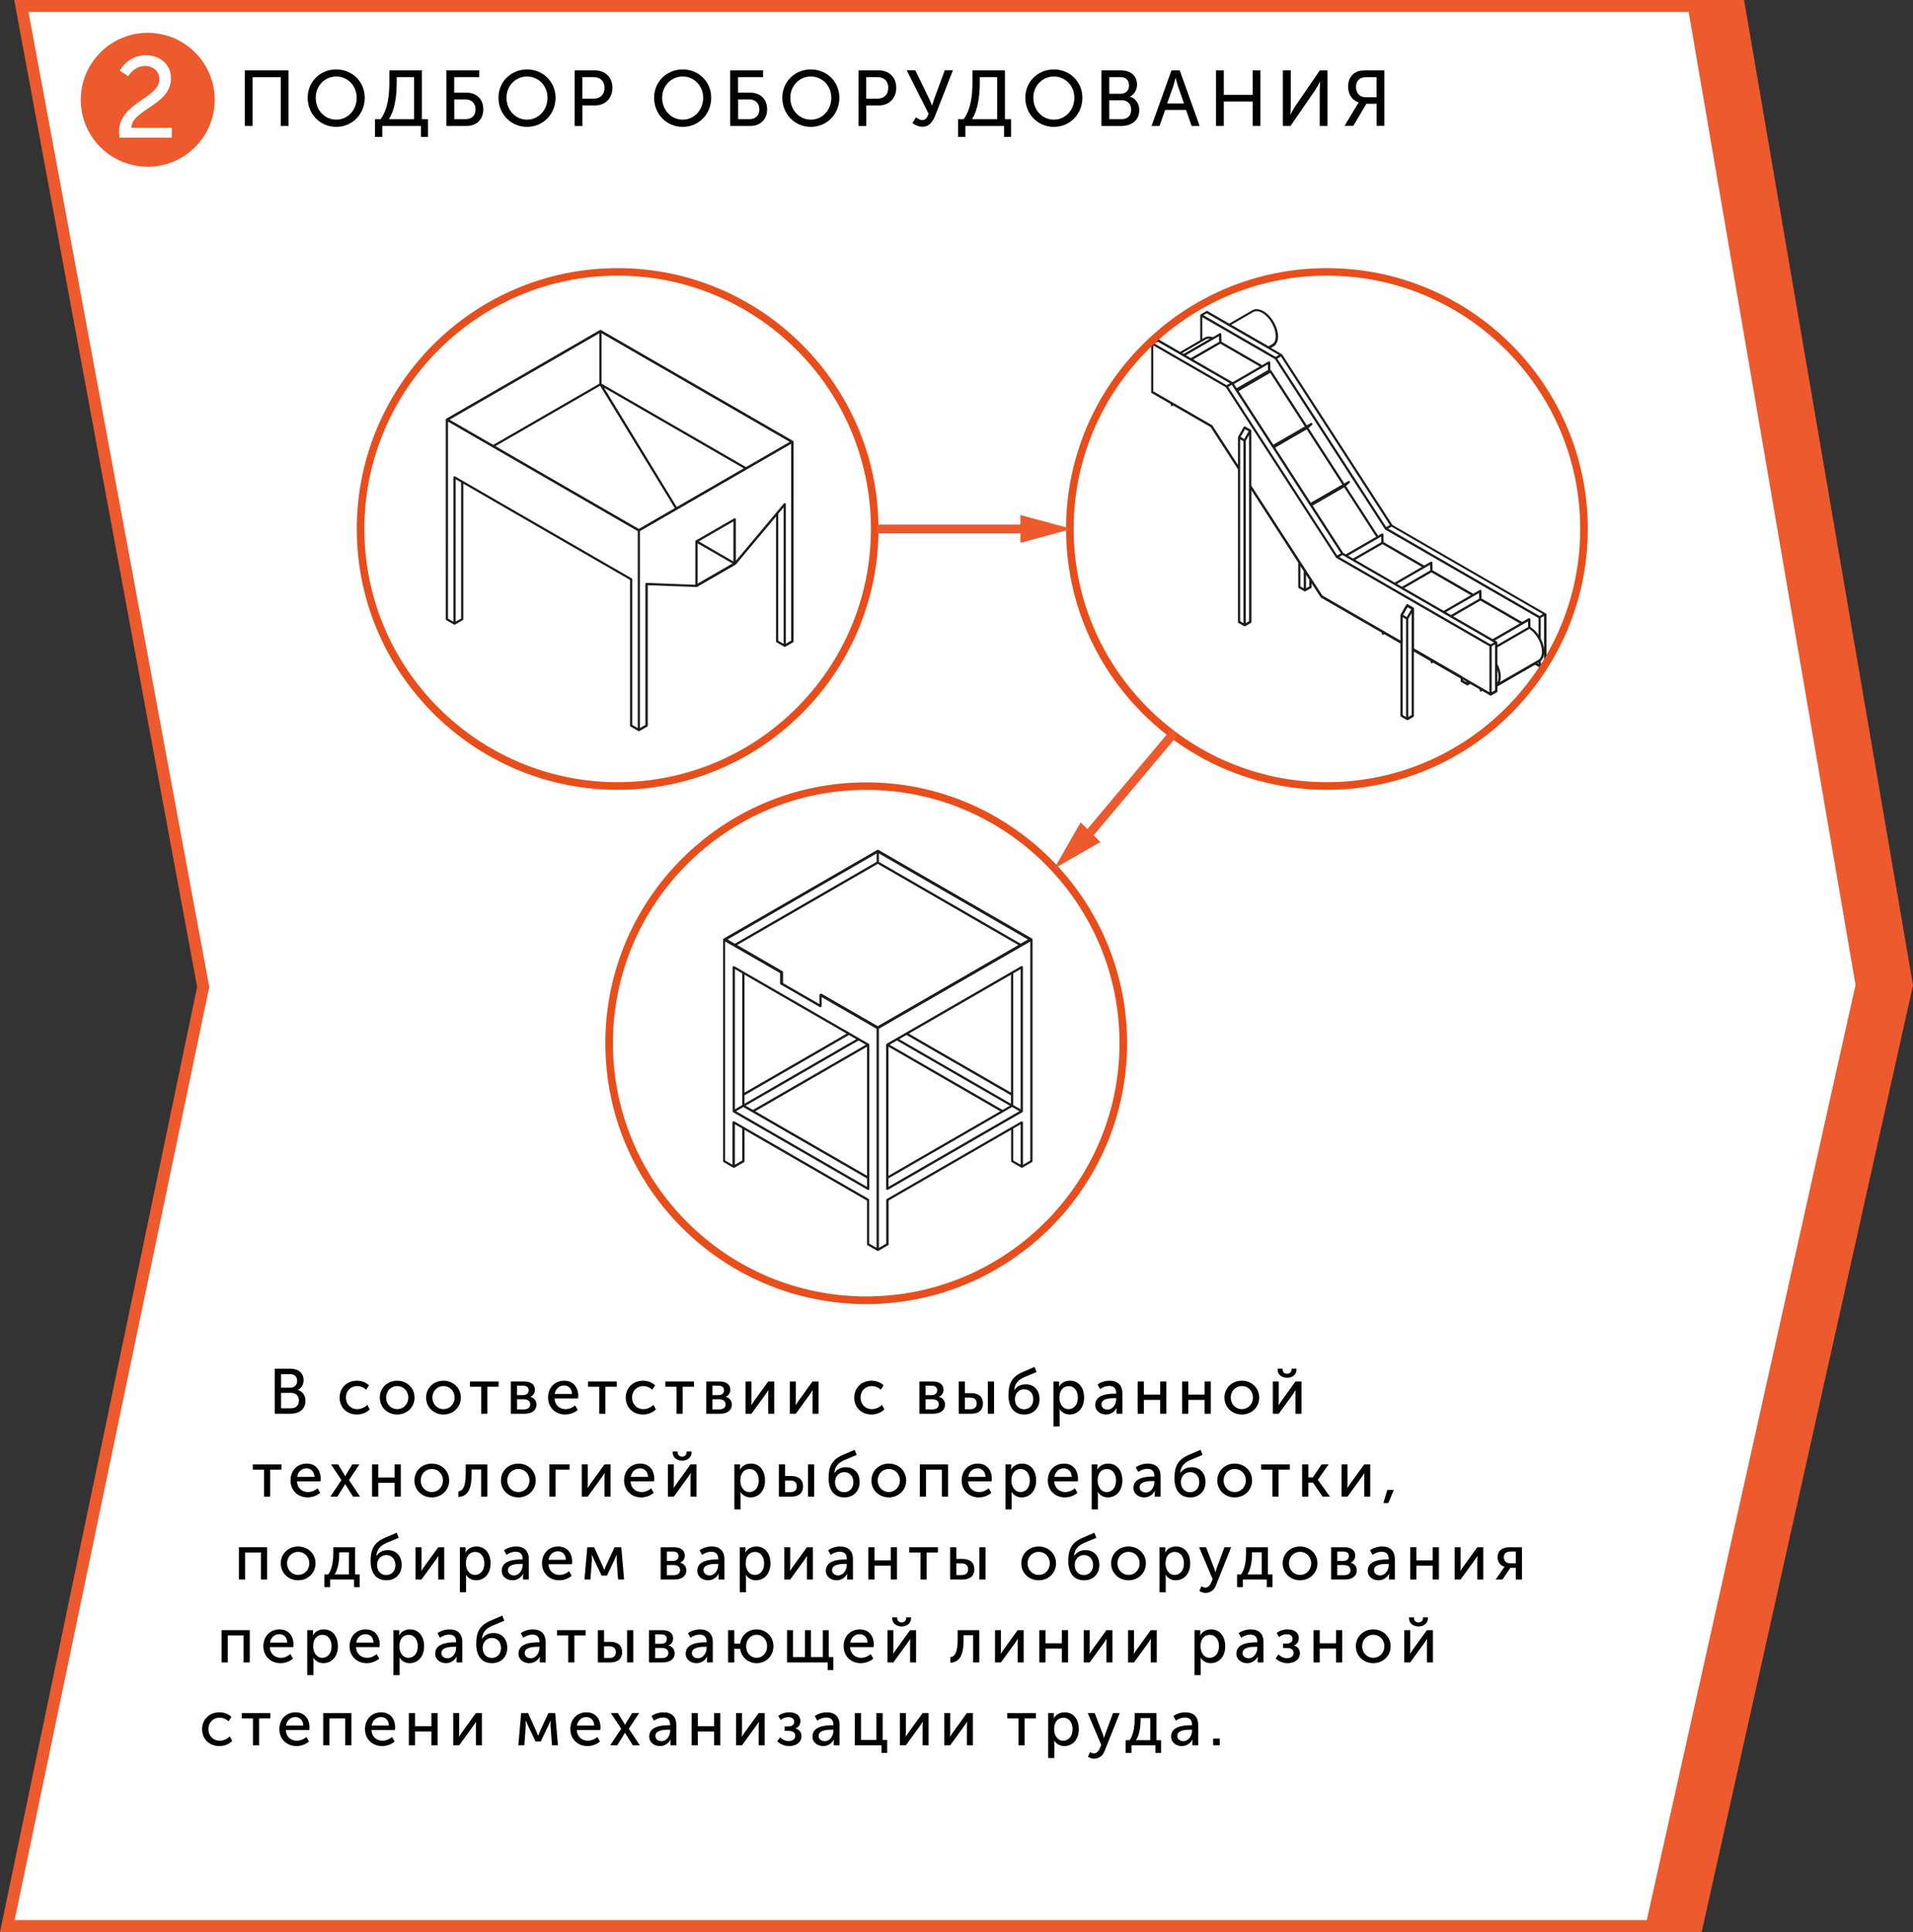 <?xml version="1.0" encoding="utf-8"?>
<!-- Generator: Adobe Illustrator 25.0.0, SVG Export Plug-In . SVG Version: 6.00 Build 0)  -->
<svg version="1.1" id="первая_страница"
	 xmlns="http://www.w3.org/2000/svg" xmlns:xlink="http://www.w3.org/1999/xlink" x="0px" y="0px" viewBox="0 0 300 303"
	 style="enable-background:new 0 0 300 303;" xml:space="preserve">
<rect x="0" y="0" width="300" height="303" fill="#333333" stroke="none"/>
<style type="text/css">
	.st0{fill:#EC5A2E;}
	.st1{fill:#FFFFFF;}
	.st2{clip-path:url(#SVGID_2_);}
	.st3{fill-rule:evenodd;clip-rule:evenodd;fill:#3C3C3B;}
	.st4{fill-rule:evenodd;clip-rule:evenodd;fill:#C3C5C5;}
	.st5{fill-rule:evenodd;clip-rule:evenodd;fill:#736B48;}
	.st6{fill-rule:evenodd;clip-rule:evenodd;fill:#979D9C;}
	.st7{fill-rule:evenodd;clip-rule:evenodd;fill:#7A8981;}
	.st8{fill-rule:evenodd;clip-rule:evenodd;fill:#FFFFFF;}
	.st9{fill-rule:evenodd;clip-rule:evenodd;fill:#F7D1B1;}
	.st10{fill-rule:evenodd;clip-rule:evenodd;fill:#EC5A2E;}
	.st11{fill-rule:evenodd;clip-rule:evenodd;fill:#1D1D1B;}
	.st12{fill-rule:evenodd;clip-rule:evenodd;fill:#F29100;}
	.st13{fill-rule:evenodd;clip-rule:evenodd;fill:#ECEFEC;}
	.st14{fill-rule:evenodd;clip-rule:evenodd;fill:#CBA477;}
	.st15{fill-rule:evenodd;clip-rule:evenodd;fill:#9C9B9B;}
	.st16{fill-rule:evenodd;clip-rule:evenodd;fill:#CAB2A1;}
	.st17{fill-rule:evenodd;clip-rule:evenodd;fill:#C6C6C5;}
	.st18{fill-rule:evenodd;clip-rule:evenodd;fill:#B1B1B1;}
	.st19{fill-rule:evenodd;clip-rule:evenodd;fill:#A6C5C0;}
	.st20{fill-rule:evenodd;clip-rule:evenodd;fill:#F8B133;}
	.st21{fill-rule:evenodd;clip-rule:evenodd;fill:#EC5A2E;stroke:#1D1D1B;stroke-width:0.759;}
	.st22{fill-rule:evenodd;clip-rule:evenodd;fill:#D9D9D9;stroke:#1D1D1B;stroke-width:0.759;}
	.st23{fill-rule:evenodd;clip-rule:evenodd;fill:none;stroke:#1D1D1B;stroke-width:0.759;}
	.st24{fill-rule:evenodd;clip-rule:evenodd;fill:#F29100;stroke:#1D1D1B;stroke-width:0.759;}
	.st25{fill-rule:evenodd;clip-rule:evenodd;fill:none;stroke:#E84E1B;stroke-width:0.62;}
	.st26{fill-rule:evenodd;clip-rule:evenodd;fill:#C6C6C5;stroke:#1D1D1B;stroke-width:0.759;}
	.st27{fill-rule:evenodd;clip-rule:evenodd;fill:#FFFFFF;stroke:#1D1D1B;stroke-width:0.759;}
	.st28{fill-rule:evenodd;clip-rule:evenodd;fill:#B1B1B1;stroke:#1D1D1B;stroke-width:0.759;}
	.st29{fill-rule:evenodd;clip-rule:evenodd;fill:none;stroke:#1D1D1B;stroke-width:0.351;}
	.st30{fill-rule:evenodd;clip-rule:evenodd;fill:none;stroke:#FFFFFF;stroke-width:0.759;}
	.st31{fill-rule:evenodd;clip-rule:evenodd;fill:#D9D9D9;stroke:#1D1D1B;stroke-width:0.791;}
	.st32{fill-rule:evenodd;clip-rule:evenodd;fill:none;stroke:#1D1D1B;stroke-width:0.791;}
	.st33{fill-rule:evenodd;clip-rule:evenodd;fill:#1D1D1B;stroke:#1D1D1B;stroke-width:0.08;}
	.st34{fill:#9C9B9B;}
	.st35{opacity:0.9;}
	.st36{fill:#E9F1EF;}
	.st37{fill:#F1F6F5;}
	.st38{fill:#D0E1DE;}
	.st39{fill:#C7DAD7;}
	.st40{fill:#E0EBE9;}
	.st41{fill:#D9E6E4;}
	.st42{fill:#BDD4D0;}
	.st43{fill-rule:evenodd;clip-rule:evenodd;fill:#FFFFFF;stroke:#1D1D1B;stroke-width:0.228;}
	.st44{fill-rule:evenodd;clip-rule:evenodd;fill:none;}
	.st45{fill:#CBCBCB;}
	.st46{fill:#DDDDDD;}
	.st47{fill:#E5E5E5;}
	.st48{fill:#E1E1E1;}
	.st49{fill:#D1D1D1;}
	.st50{fill:#D4D4D3;}
	.st51{fill:#BABAB9;}
	.st52{fill:#C1C1C1;}
	.st53{fill:#C5C5C4;}
	.st54{fill:#F0F0F0;}
	.st55{fill:#ECECEC;}
	.st56{fill:#B0D0C0;}
	.st57{fill:#CBE0D5;}
	.st58{fill:#D8E8E0;}
	.st59{fill:#D1E3DA;}
	.st60{fill:#B9D5C7;}
	.st61{fill:#BDD7CA;}
	.st62{fill:#96C0AB;}
	.st63{fill:#A1C7B4;}
	.st64{fill:#A6CAB8;}
	.st65{fill:#E8F1ED;}
	.st66{fill:#E3EEE9;}
	.st67{fill-rule:evenodd;clip-rule:evenodd;fill:#1D1D1B;stroke:#1D1D1B;stroke-width:0.223;}
	.st68{fill:#1D1D1B;}
	.st69{fill:#E84E1B;}
	.st70{fill-rule:evenodd;clip-rule:evenodd;fill:#D9D9D9;}
	.st71{fill:#575756;}
	.st72{fill:#649898;}
	.st73{fill:#7A8981;}
	.st74{clip-path:url(#SVGID_6_);}
	.st75{fill:none;}
	.st76{fill-rule:evenodd;clip-rule:evenodd;}
	.st77{fill-rule:evenodd;clip-rule:evenodd;fill:#62697F;}
	.st78{fill-rule:evenodd;clip-rule:evenodd;fill:#06080B;}
	.st79{fill-rule:evenodd;clip-rule:evenodd;fill:#B1B8CF;}
	.st80{fill-rule:evenodd;clip-rule:evenodd;fill:#B9C5D9;}
	.st81{fill-rule:evenodd;clip-rule:evenodd;fill:#D6DFF0;}
</style>
<g>
	<g>
		<polygon class="st0" points="273.64,0.78 273.5,0 2.23,0 30.91,154.76 0,303 266.86,303 300,154.52 		"/>
		<polygon class="st1" points="258.25,301.13 2.3,301.13 32.82,154.78 4.47,1.87 264.82,1.87 290.99,154.47 		"/>
	</g>
	<g>
		<path d="M43.09,214.66h2.47c1.2,0,2.05,0.66,2.05,1.8c0,0.69-0.34,1.24-0.88,1.52V218c0.75,0.22,1.17,0.92,1.17,1.71
			c0,1.33-1.04,2.01-2.28,2.01h-2.53V214.66z M45.56,217.63c0.64,0,1.04-0.45,1.04-1.07c0-0.62-0.38-1.04-1.05-1.04h-1.47v2.11
			H45.56z M45.67,220.86c0.76,0,1.21-0.48,1.21-1.21c0-0.71-0.47-1.2-1.21-1.2h-1.59v2.41H45.67z"/>
		<path d="M55.97,216.54c0.67,0,1.42,0.23,1.9,0.74l-0.46,0.68c-0.34-0.34-0.87-0.58-1.4-0.58c-1.02,0-1.76,0.77-1.76,1.8
			c0,1.03,0.74,1.82,1.79,1.82c0.56,0,1.17-0.27,1.56-0.68l0.39,0.71c-0.46,0.49-1.23,0.81-2.02,0.81c-1.6,0-2.71-1.13-2.71-2.65
			C53.26,217.69,54.38,216.54,55.97,216.54z"/>
		<path d="M62.28,216.54c1.51,0,2.73,1.11,2.73,2.64c0,1.54-1.22,2.66-2.72,2.66c-1.51,0-2.73-1.12-2.73-2.66
			C59.56,217.65,60.78,216.54,62.28,216.54z M62.29,221c0.95,0,1.74-0.76,1.74-1.82c0-1.05-0.79-1.8-1.74-1.8
			c-0.96,0-1.74,0.75-1.74,1.8C60.55,220.24,61.33,221,62.29,221z"/>
		<path d="M69.54,216.54c1.51,0,2.73,1.11,2.73,2.64c0,1.54-1.22,2.66-2.72,2.66c-1.51,0-2.73-1.12-2.73-2.66
			C66.82,217.65,68.04,216.54,69.54,216.54z M69.55,221c0.95,0,1.74-0.76,1.74-1.82c0-1.05-0.79-1.8-1.74-1.8
			c-0.96,0-1.74,0.75-1.74,1.8C67.81,220.24,68.59,221,69.55,221z"/>
		<path d="M75.46,217.49H73.7v-0.83h4.49v0.83h-1.77v4.23h-0.96V217.49z"/>
		<path d="M80.11,216.66h2.09c1.02,0,1.69,0.45,1.69,1.3c0,0.49-0.26,0.91-0.72,1.11v0.01c0.63,0.15,0.96,0.64,0.96,1.2
			c0,0.94-0.76,1.44-1.86,1.44h-2.16V216.66z M82.03,218.8c0.58,0,0.87-0.3,0.87-0.77c0-0.46-0.29-0.7-0.9-0.7h-0.92v1.47H82.03z
			 M82.12,221.04c0.7,0,1.03-0.32,1.03-0.79c0-0.5-0.37-0.8-1.04-0.8h-1.03v1.59H82.12z"/>
		<path d="M88.49,216.54c1.43,0,2.19,1.07,2.19,2.37c0,0.13-0.02,0.27-0.04,0.41h-3.68c0.05,1.09,0.83,1.68,1.74,1.68
			c0.54,0,1.09-0.23,1.49-0.59l0.41,0.71c-0.49,0.45-1.26,0.72-1.96,0.72c-1.59,0-2.69-1.15-2.69-2.65
			C85.95,217.58,87.05,216.54,88.49,216.54z M89.7,218.62c-0.03-0.87-0.57-1.33-1.23-1.33c-0.75,0-1.34,0.49-1.48,1.33H89.7z"/>
		<path d="M93.98,217.49h-1.76v-0.83h4.49v0.83h-1.77v4.23h-0.96V217.49z"/>
		<path d="M100.84,216.54c0.67,0,1.42,0.23,1.9,0.74l-0.46,0.68c-0.34-0.34-0.87-0.58-1.4-0.58c-1.02,0-1.76,0.77-1.76,1.8
			c0,1.03,0.74,1.82,1.79,1.82c0.56,0,1.17-0.27,1.56-0.68l0.39,0.71c-0.46,0.49-1.23,0.81-2.02,0.81c-1.6,0-2.71-1.13-2.71-2.65
			C98.13,217.69,99.25,216.54,100.84,216.54z"/>
		<path d="M106.1,217.49h-1.76v-0.83h4.49v0.83h-1.77v4.23h-0.96V217.49z"/>
		<path d="M110.75,216.66h2.09c1.02,0,1.69,0.45,1.69,1.3c0,0.49-0.26,0.91-0.72,1.11v0.01c0.63,0.15,0.96,0.64,0.96,1.2
			c0,0.94-0.76,1.44-1.86,1.44h-2.16V216.66z M112.67,218.8c0.58,0,0.87-0.3,0.87-0.77c0-0.46-0.29-0.7-0.9-0.7h-0.92v1.47H112.67z
			 M112.76,221.04c0.7,0,1.03-0.32,1.03-0.79c0-0.5-0.37-0.8-1.04-0.8h-1.03v1.59H112.76z"/>
		<path d="M116.92,216.66h0.93v3.02c0,0.27-0.02,0.63-0.03,0.68h0.02c0.04-0.09,0.28-0.44,0.45-0.68l2.18-3.02h0.94v5.06h-0.94
			v-3.02c0-0.24,0.03-0.59,0.03-0.67h-0.02c-0.03,0.09-0.28,0.43-0.44,0.67l-2.19,3.02h-0.93V216.66z"/>
		<path d="M123.87,216.66h0.93v3.02c0,0.27-0.02,0.63-0.03,0.68h0.02c0.04-0.09,0.28-0.44,0.45-0.68l2.18-3.02h0.94v5.06h-0.94
			v-3.02c0-0.24,0.03-0.59,0.03-0.67h-0.02c-0.03,0.09-0.28,0.43-0.44,0.67l-2.19,3.02h-0.93V216.66z"/>
		<path d="M136.67,216.54c0.67,0,1.42,0.23,1.9,0.74l-0.46,0.68c-0.34-0.34-0.87-0.58-1.4-0.58c-1.02,0-1.76,0.77-1.76,1.8
			c0,1.03,0.74,1.82,1.79,1.82c0.56,0,1.17-0.27,1.56-0.68l0.39,0.71c-0.46,0.49-1.23,0.81-2.02,0.81c-1.6,0-2.71-1.13-2.71-2.65
			C133.96,217.69,135.08,216.54,136.67,216.54z"/>
		<path d="M144.18,216.66h2.09c1.02,0,1.69,0.45,1.69,1.3c0,0.49-0.26,0.91-0.72,1.11v0.01c0.63,0.15,0.96,0.64,0.96,1.2
			c0,0.94-0.76,1.44-1.86,1.44h-2.16V216.66z M146.1,218.8c0.58,0,0.87-0.3,0.87-0.77c0-0.46-0.29-0.7-0.9-0.7h-0.92v1.47H146.1z
			 M146.19,221.04c0.7,0,1.03-0.32,1.03-0.79c0-0.5-0.37-0.8-1.04-0.8h-1.03v1.59H146.19z"/>
		<path d="M150.35,216.66h0.97v1.83h0.99c1.05,0,1.84,0.48,1.84,1.63c0,0.95-0.58,1.6-1.85,1.6h-1.95V216.66z M152.17,221.02
			c0.7,0,1-0.38,1-0.91c0-0.54-0.31-0.92-1.01-0.92h-0.84v1.83H152.17z M154.92,216.66h0.97v5.06h-0.97V216.66z"/>
		<path d="M160.43,215.16l1.81-0.78l0.32,0.8l-1.94,0.81c-1.01,0.46-1.49,1.05-1.56,2.02h0.02c0.45-0.68,1.12-0.9,1.79-0.9
			c1.27,0,2.15,0.9,2.15,2.33c0,1.4-0.96,2.4-2.39,2.4c-1.71,0-2.48-1.28-2.48-3.03C158.15,217,158.67,215.9,160.43,215.16z
			 M160.59,221.02c0.8,0,1.45-0.58,1.45-1.56c0-0.99-0.65-1.58-1.41-1.58c-0.86,0-1.47,0.67-1.47,1.56
			C159.16,220.44,159.81,221.02,160.59,221.02z"/>
		<path d="M165.2,216.66h0.9v0.45c0,0.21-0.03,0.38-0.03,0.38h0.02c0.32-0.61,0.96-0.95,1.7-0.95c1.37,0,2.22,1.08,2.22,2.65
			c0,1.61-0.96,2.65-2.29,2.65c-0.64,0-1.22-0.32-1.57-0.86h-0.02c0,0,0.04,0.18,0.04,0.44v2.3h-0.97V216.66z M167.57,221
			c0.8,0,1.46-0.65,1.46-1.8c0-1.1-0.59-1.81-1.43-1.81c-0.76,0-1.46,0.54-1.46,1.82C166.14,220.11,166.64,221,167.57,221z"/>
		<path d="M174.78,218.57h0.26v-0.1c0-0.83-0.48-1.11-1.11-1.11c-0.5,0-1.01,0.2-1.42,0.49l-0.39-0.71c0.41-0.34,1.18-0.6,1.89-0.6
			c1.27,0,2,0.7,2,1.98v3.2h-0.91v-0.51c0-0.23,0.03-0.4,0.03-0.4h-0.02c-0.29,0.58-0.91,1.03-1.66,1.03c-0.88,0-1.69-0.55-1.69-1.5
			C171.76,218.75,173.73,218.57,174.78,218.57z M173.68,221.07c0.85,0,1.36-0.86,1.36-1.61v-0.19h-0.25c-0.72,0-2.06,0.06-2.06,0.99
			C172.73,220.66,173.05,221.07,173.68,221.07z"/>
		<path d="M178.41,216.66h0.97v2.06h2.56v-2.06h0.97v5.06h-0.97v-2.17h-2.56v2.17h-0.97V216.66z"/>
		<path d="M185.38,216.66h0.97v2.06h2.56v-2.06h0.97v5.06h-0.97v-2.17h-2.56v2.17h-0.97V216.66z"/>
		<path d="M194.74,216.54c1.51,0,2.73,1.11,2.73,2.64c0,1.54-1.22,2.66-2.72,2.66c-1.51,0-2.73-1.12-2.73-2.66
			C192.02,217.65,193.24,216.54,194.74,216.54z M194.75,221c0.95,0,1.74-0.76,1.74-1.82c0-1.05-0.79-1.8-1.74-1.8
			c-0.96,0-1.74,0.75-1.74,1.8C193.01,220.24,193.79,221,194.75,221z"/>
		<path d="M199.61,216.66h0.93v3.02c0,0.27-0.02,0.63-0.03,0.68h0.02c0.04-0.09,0.28-0.44,0.45-0.68l2.18-3.02h0.94v5.06h-0.94
			v-3.02c0-0.24,0.03-0.59,0.03-0.67h-0.02c-0.03,0.09-0.28,0.43-0.44,0.67l-2.19,3.02h-0.93V216.66z M200.36,214.8v-0.15h0.78v0.14
			c0,0.44,0.35,0.66,0.7,0.66s0.71-0.22,0.71-0.67v-0.13h0.77v0.15c0,0.82-0.7,1.28-1.48,1.28
			C201.07,216.08,200.36,215.62,200.36,214.8z"/>
		<path d="M41.41,230.49h-1.76v-0.83h4.49v0.83h-1.77v4.23h-0.96V230.49z"/>
		<path d="M48.1,229.54c1.43,0,2.19,1.07,2.19,2.37c0,0.13-0.02,0.27-0.04,0.41h-3.68c0.05,1.09,0.83,1.68,1.74,1.68
			c0.54,0,1.09-0.23,1.49-0.59l0.41,0.71c-0.49,0.45-1.26,0.72-1.96,0.72c-1.59,0-2.69-1.15-2.69-2.65
			C45.56,230.58,46.66,229.54,48.1,229.54z M49.31,231.62c-0.03-0.87-0.57-1.33-1.23-1.33c-0.75,0-1.34,0.49-1.48,1.33H49.31z"/>
		<path d="M53.54,232.12l-1.63-2.46h1.11l0.94,1.54c0.07,0.13,0.16,0.3,0.16,0.3h0.02c0,0,0.1-0.17,0.17-0.3l0.94-1.54h1.11
			l-1.63,2.46l1.73,2.6h-1.1l-1.06-1.69c-0.08-0.12-0.16-0.27-0.16-0.27h-0.02c0,0-0.07,0.15-0.15,0.27l-1.06,1.69h-1.1
			L53.54,232.12z"/>
		<path d="M58.35,229.66h0.97v2.06h2.56v-2.06h0.97v5.06h-0.97v-2.17h-2.56v2.17h-0.97V229.66z"/>
		<path d="M67.71,229.54c1.51,0,2.73,1.11,2.73,2.64c0,1.54-1.22,2.66-2.72,2.66c-1.51,0-2.73-1.12-2.73-2.66
			C64.99,230.65,66.21,229.54,67.71,229.54z M67.72,234c0.95,0,1.74-0.76,1.74-1.82c0-1.05-0.79-1.8-1.74-1.8
			c-0.96,0-1.74,0.75-1.74,1.8C65.98,233.24,66.76,234,67.72,234z"/>
		<path d="M71.89,233.9c0.74-0.11,1.14-0.85,1.14-2.68v-1.56h3.39v5.06h-0.97v-4.26h-1.49v0.76c0,2.29-0.58,3.47-2.07,3.55V233.9z"
			/>
		<path d="M81.28,229.54c1.51,0,2.73,1.11,2.73,2.64c0,1.54-1.22,2.66-2.72,2.66c-1.51,0-2.73-1.12-2.73-2.66
			C78.56,230.65,79.78,229.54,81.28,229.54z M81.29,234c0.95,0,1.74-0.76,1.74-1.82c0-1.05-0.79-1.8-1.74-1.8
			c-0.96,0-1.74,0.75-1.74,1.8C79.55,233.24,80.33,234,81.29,234z"/>
		<path d="M86.15,229.66h3.17v0.83h-2.2v4.23h-0.97V229.66z"/>
		<path d="M91.25,229.66h0.93v3.02c0,0.27-0.02,0.63-0.03,0.68h0.02c0.04-0.09,0.28-0.44,0.45-0.68l2.18-3.02h0.94v5.06h-0.94v-3.02
			c0-0.24,0.03-0.59,0.03-0.67H94.8c-0.03,0.09-0.28,0.43-0.44,0.67l-2.19,3.02h-0.93V229.66z"/>
		<path d="M100.41,229.54c1.43,0,2.19,1.07,2.19,2.37c0,0.13-0.02,0.27-0.04,0.41h-3.68c0.05,1.09,0.83,1.68,1.74,1.68
			c0.54,0,1.09-0.23,1.49-0.59l0.41,0.71c-0.49,0.45-1.26,0.72-1.96,0.72c-1.59,0-2.69-1.15-2.69-2.65
			C97.87,230.58,98.97,229.54,100.41,229.54z M101.62,231.62c-0.03-0.87-0.57-1.33-1.23-1.33c-0.75,0-1.34,0.49-1.48,1.33H101.62z"
			/>
		<path d="M104.74,229.66h0.93v3.02c0,0.27-0.02,0.63-0.03,0.68h0.02c0.04-0.09,0.28-0.44,0.45-0.68l2.18-3.02h0.94v5.06h-0.94
			v-3.02c0-0.24,0.03-0.59,0.03-0.67h-0.02c-0.03,0.09-0.28,0.43-0.44,0.67l-2.19,3.02h-0.93V229.66z M105.49,227.8v-0.15h0.78v0.14
			c0,0.44,0.35,0.66,0.7,0.66s0.71-0.22,0.71-0.67v-0.13h0.77v0.15c0,0.82-0.7,1.28-1.48,1.28
			C106.2,229.08,105.49,228.62,105.49,227.8z"/>
		<path d="M115.16,229.66h0.9v0.45c0,0.21-0.03,0.38-0.03,0.38h0.02c0.32-0.61,0.96-0.95,1.7-0.95c1.37,0,2.22,1.08,2.22,2.65
			c0,1.61-0.96,2.65-2.29,2.65c-0.64,0-1.22-0.32-1.57-0.86h-0.02c0,0,0.04,0.18,0.04,0.44v2.3h-0.97V229.66z M117.53,234
			c0.8,0,1.46-0.65,1.46-1.8c0-1.1-0.59-1.81-1.43-1.81c-0.76,0-1.46,0.54-1.46,1.82C116.1,233.11,116.6,234,117.53,234z"/>
		<path d="M122.14,229.66h0.97v1.83h0.99c1.05,0,1.84,0.48,1.84,1.63c0,0.95-0.58,1.6-1.85,1.6h-1.95V229.66z M123.96,234.02
			c0.7,0,1-0.38,1-0.91c0-0.54-0.31-0.92-1.01-0.92h-0.84v1.83H123.96z M126.71,229.66h0.97v5.06h-0.97V229.66z"/>
		<path d="M132.22,228.16l1.81-0.78l0.32,0.8l-1.94,0.81c-1.01,0.46-1.49,1.05-1.56,2.02h0.02c0.45-0.68,1.12-0.9,1.79-0.9
			c1.27,0,2.15,0.9,2.15,2.33c0,1.4-0.96,2.4-2.39,2.4c-1.71,0-2.48-1.28-2.48-3.03C129.94,230,130.46,228.9,132.22,228.16z
			 M132.38,234.02c0.8,0,1.45-0.58,1.45-1.56c0-0.99-0.65-1.58-1.41-1.58c-0.86,0-1.47,0.67-1.47,1.56
			C130.95,233.44,131.6,234.02,132.38,234.02z"/>
		<path d="M139.38,229.54c1.51,0,2.73,1.11,2.73,2.64c0,1.54-1.22,2.66-2.72,2.66c-1.51,0-2.73-1.12-2.73-2.66
			C136.66,230.65,137.88,229.54,139.38,229.54z M139.38,234c0.95,0,1.74-0.76,1.74-1.82c0-1.05-0.79-1.8-1.74-1.8
			c-0.96,0-1.74,0.75-1.74,1.8C137.65,233.24,138.43,234,139.38,234z"/>
		<path d="M144.25,229.66h4.42v5.06h-0.97v-4.23h-2.48v4.23h-0.97V229.66z"/>
		<path d="M153.35,229.54c1.43,0,2.19,1.07,2.19,2.37c0,0.13-0.02,0.27-0.04,0.41h-3.68c0.05,1.09,0.83,1.68,1.74,1.68
			c0.54,0,1.09-0.23,1.49-0.59l0.41,0.71c-0.49,0.45-1.26,0.72-1.96,0.72c-1.59,0-2.69-1.15-2.69-2.65
			C150.81,230.58,151.91,229.54,153.35,229.54z M154.55,231.62c-0.03-0.87-0.57-1.33-1.23-1.33c-0.75,0-1.34,0.49-1.48,1.33H154.55z
			"/>
		<path d="M157.68,229.66h0.9v0.45c0,0.21-0.03,0.38-0.03,0.38h0.02c0.32-0.61,0.96-0.95,1.7-0.95c1.37,0,2.22,1.08,2.22,2.65
			c0,1.61-0.96,2.65-2.29,2.65c-0.64,0-1.22-0.32-1.57-0.86h-0.02c0,0,0.04,0.18,0.04,0.44v2.3h-0.97V229.66z M160.04,234
			c0.8,0,1.46-0.65,1.46-1.8c0-1.1-0.59-1.81-1.43-1.81c-0.76,0-1.46,0.54-1.46,1.82C158.62,233.11,159.12,234,160.04,234z"/>
		<path d="M166.86,229.54c1.43,0,2.19,1.07,2.19,2.37c0,0.13-0.02,0.27-0.04,0.41h-3.68c0.05,1.09,0.83,1.68,1.74,1.68
			c0.54,0,1.09-0.23,1.49-0.59l0.41,0.71c-0.49,0.45-1.26,0.72-1.96,0.72c-1.59,0-2.69-1.15-2.69-2.65
			C164.33,230.58,165.43,229.54,166.86,229.54z M168.07,231.62c-0.03-0.87-0.57-1.33-1.23-1.33c-0.75,0-1.34,0.49-1.48,1.33H168.07z
			"/>
		<path d="M171.2,229.66h0.9v0.45c0,0.21-0.03,0.38-0.03,0.38h0.02c0.32-0.61,0.96-0.95,1.7-0.95c1.37,0,2.22,1.08,2.22,2.65
			c0,1.61-0.96,2.65-2.29,2.65c-0.64,0-1.22-0.32-1.57-0.86h-0.02c0,0,0.04,0.18,0.04,0.44v2.3h-0.97V229.66z M173.56,234
			c0.8,0,1.46-0.65,1.46-1.8c0-1.1-0.59-1.81-1.43-1.81c-0.76,0-1.46,0.54-1.46,1.82C172.14,233.11,172.63,234,173.56,234z"/>
		<path d="M180.77,231.57h0.26v-0.1c0-0.83-0.48-1.11-1.11-1.11c-0.5,0-1.01,0.2-1.42,0.49l-0.39-0.71c0.41-0.34,1.18-0.6,1.89-0.6
			c1.27,0,2,0.7,2,1.98v3.2h-0.91v-0.51c0-0.23,0.03-0.4,0.03-0.4h-0.02c-0.29,0.58-0.91,1.03-1.66,1.03c-0.88,0-1.69-0.55-1.69-1.5
			C177.76,231.75,179.72,231.57,180.77,231.57z M179.67,234.07c0.85,0,1.36-0.86,1.36-1.61v-0.19h-0.25c-0.72,0-2.06,0.06-2.06,0.99
			C178.72,233.66,179.04,234.07,179.67,234.07z"/>
		<path d="M186.46,228.16l1.81-0.78l0.32,0.8l-1.94,0.81c-1.01,0.46-1.49,1.05-1.56,2.02h0.02c0.45-0.68,1.12-0.9,1.79-0.9
			c1.27,0,2.15,0.9,2.15,2.33c0,1.4-0.96,2.4-2.39,2.4c-1.71,0-2.48-1.28-2.48-3.03C184.18,230,184.71,228.9,186.46,228.16z
			 M186.62,234.02c0.8,0,1.45-0.58,1.45-1.56c0-0.99-0.65-1.58-1.41-1.58c-0.86,0-1.47,0.67-1.47,1.56
			C185.19,233.44,185.84,234.02,186.62,234.02z"/>
		<path d="M193.62,229.54c1.51,0,2.73,1.11,2.73,2.64c0,1.54-1.22,2.66-2.72,2.66c-1.51,0-2.73-1.12-2.73-2.66
			C190.91,230.65,192.12,229.54,193.62,229.54z M193.63,234c0.95,0,1.74-0.76,1.74-1.82c0-1.05-0.79-1.8-1.74-1.8
			c-0.96,0-1.74,0.75-1.74,1.8C191.89,233.24,192.67,234,193.63,234z"/>
		<path d="M199.54,230.49h-1.76v-0.83h4.49v0.83h-1.77v4.23h-0.96V230.49z"/>
		<path d="M204.2,229.66h0.97v2.04h0.71l1.38-2.04h1.1l-1.69,2.41v0.02l1.89,2.63h-1.15l-1.51-2.19h-0.73v2.19h-0.97V229.66z"/>
		<path d="M210.39,229.66h0.93v3.02c0,0.27-0.02,0.63-0.03,0.68h0.02c0.04-0.09,0.28-0.44,0.45-0.68l2.18-3.02h0.94v5.06h-0.94
			v-3.02c0-0.24,0.03-0.59,0.03-0.67h-0.02c-0.03,0.09-0.28,0.43-0.44,0.67l-2.19,3.02h-0.93V229.66z"/>
		<path d="M217.56,233.67h1.02l-0.87,2.06h-0.77L217.56,233.67z"/>
		<path d="M37.47,242.66h4.42v5.06h-0.97v-4.23h-2.48v4.23h-0.97V242.66z"/>
		<path d="M46.75,242.54c1.51,0,2.73,1.11,2.73,2.64c0,1.54-1.22,2.66-2.72,2.66c-1.51,0-2.73-1.12-2.73-2.66
			C44.03,243.65,45.25,242.54,46.75,242.54z M46.76,247c0.95,0,1.74-0.76,1.74-1.82c0-1.05-0.79-1.8-1.74-1.8
			c-0.96,0-1.74,0.75-1.74,1.8C45.02,246.24,45.8,247,46.76,247z"/>
		<path d="M51.48,246.92c0.71-0.97,0.79-2.55,0.79-3.33v-0.93h3.42v4.26h0.72v2h-0.89v-1.2h-3.75v1.2h-0.91v-2H51.48z M54.72,246.92
			v-3.47H53.2v0.27c0,0.76-0.08,2.2-0.72,3.2H54.72z"/>
		<path d="M60.4,241.16l1.81-0.78l0.32,0.8l-1.94,0.81c-1.01,0.46-1.49,1.05-1.56,2.02h0.02c0.45-0.68,1.12-0.9,1.79-0.9
			c1.27,0,2.15,0.9,2.15,2.33c0,1.4-0.96,2.4-2.39,2.4c-1.71,0-2.48-1.28-2.48-3.03C58.12,243,58.64,241.9,60.4,241.16z
			 M60.56,247.02c0.8,0,1.45-0.58,1.45-1.56c0-0.99-0.65-1.58-1.41-1.58c-0.86,0-1.47,0.67-1.47,1.56
			C59.13,246.44,59.78,247.02,60.56,247.02z"/>
		<path d="M65.17,242.66h0.93v3.02c0,0.27-0.02,0.63-0.03,0.68h0.02c0.04-0.09,0.28-0.44,0.45-0.68l2.18-3.02h0.94v5.06h-0.94v-3.02
			c0-0.24,0.03-0.59,0.03-0.67h-0.02c-0.03,0.09-0.28,0.43-0.44,0.67l-2.19,3.02h-0.93V242.66z"/>
		<path d="M72.12,242.66h0.9v0.45c0,0.21-0.03,0.38-0.03,0.38h0.02c0.32-0.61,0.96-0.95,1.7-0.95c1.37,0,2.22,1.08,2.22,2.65
			c0,1.61-0.96,2.65-2.29,2.65c-0.64,0-1.22-0.32-1.57-0.86h-0.02c0,0,0.04,0.18,0.04,0.44v2.3h-0.97V242.66z M74.49,247
			c0.8,0,1.46-0.65,1.46-1.8c0-1.1-0.59-1.81-1.43-1.81c-0.76,0-1.46,0.54-1.46,1.82C73.06,246.11,73.56,247,74.49,247z"/>
		<path d="M81.7,244.57h0.26v-0.1c0-0.83-0.48-1.11-1.11-1.11c-0.5,0-1.01,0.2-1.42,0.49l-0.39-0.71c0.41-0.34,1.18-0.6,1.89-0.6
			c1.27,0,2,0.7,2,1.98v3.2h-0.91v-0.51c0-0.23,0.03-0.4,0.03-0.4h-0.02c-0.29,0.58-0.91,1.03-1.66,1.03c-0.88,0-1.69-0.55-1.69-1.5
			C78.68,244.75,80.65,244.57,81.7,244.57z M80.6,247.07c0.85,0,1.36-0.86,1.36-1.61v-0.19h-0.25c-0.72,0-2.06,0.06-2.06,0.99
			C79.65,246.66,79.97,247.07,80.6,247.07z"/>
		<path d="M87.54,242.54c1.43,0,2.19,1.07,2.19,2.37c0,0.13-0.02,0.27-0.04,0.41h-3.68c0.05,1.09,0.83,1.68,1.74,1.68
			c0.54,0,1.09-0.23,1.49-0.59l0.41,0.71c-0.49,0.45-1.26,0.72-1.96,0.72c-1.59,0-2.69-1.15-2.69-2.65
			C85,243.58,86.1,242.54,87.54,242.54z M88.74,244.62c-0.03-0.87-0.57-1.33-1.23-1.33c-0.75,0-1.34,0.49-1.48,1.33H88.74z"/>
		<path d="M92.1,242.66h1.08l1.29,2.86c0.14,0.3,0.28,0.68,0.28,0.68h0.02c0,0,0.15-0.37,0.28-0.68l1.32-2.86h1.06l0.44,5.06h-0.94
			l-0.22-3.01c-0.01-0.3,0.01-0.87,0.01-0.87h-0.02c0,0-0.13,0.35-0.32,0.74l-1.2,2.53h-0.83l-1.2-2.52
			c-0.16-0.37-0.32-0.75-0.32-0.75h-0.02c0,0,0.03,0.57,0.01,0.87l-0.22,3.01h-0.94L92.1,242.66z"/>
		<path d="M103.61,242.66h2.09c1.02,0,1.69,0.45,1.69,1.3c0,0.49-0.26,0.91-0.72,1.11v0.01c0.63,0.15,0.96,0.64,0.96,1.2
			c0,0.94-0.76,1.44-1.86,1.44h-2.16V242.66z M105.53,244.8c0.58,0,0.87-0.3,0.87-0.77c0-0.46-0.29-0.7-0.9-0.7h-0.92v1.47H105.53z
			 M105.62,247.04c0.7,0,1.03-0.32,1.03-0.79c0-0.5-0.37-0.8-1.04-0.8h-1.03v1.59H105.62z"/>
		<path d="M112.37,244.57h0.26v-0.1c0-0.83-0.48-1.11-1.11-1.11c-0.5,0-1.01,0.2-1.42,0.49l-0.39-0.71c0.41-0.34,1.18-0.6,1.89-0.6
			c1.27,0,2,0.7,2,1.98v3.2h-0.91v-0.51c0-0.23,0.03-0.4,0.03-0.4h-0.02c-0.29,0.58-0.91,1.03-1.66,1.03c-0.88,0-1.69-0.55-1.69-1.5
			C109.36,244.75,111.33,244.57,112.37,244.57z M111.27,247.07c0.85,0,1.36-0.86,1.36-1.61v-0.19h-0.25c-0.72,0-2.06,0.06-2.06,0.99
			C110.33,246.66,110.65,247.07,111.27,247.07z"/>
		<path d="M116.01,242.66h0.9v0.45c0,0.21-0.03,0.38-0.03,0.38h0.02c0.32-0.61,0.96-0.95,1.7-0.95c1.37,0,2.22,1.08,2.22,2.65
			c0,1.61-0.96,2.65-2.29,2.65c-0.64,0-1.22-0.32-1.57-0.86h-0.02c0,0,0.04,0.18,0.04,0.44v2.3h-0.97V242.66z M118.37,247
			c0.8,0,1.46-0.65,1.46-1.8c0-1.1-0.59-1.81-1.43-1.81c-0.76,0-1.46,0.54-1.46,1.82C116.95,246.11,117.45,247,118.37,247z"/>
		<path d="M122.99,242.66h0.93v3.02c0,0.27-0.02,0.63-0.03,0.68h0.02c0.04-0.09,0.28-0.44,0.45-0.68l2.18-3.02h0.94v5.06h-0.94
			v-3.02c0-0.24,0.03-0.59,0.03-0.67h-0.02c-0.03,0.09-0.28,0.43-0.44,0.67l-2.19,3.02h-0.93V242.66z"/>
		<path d="M132.53,244.57h0.26v-0.1c0-0.83-0.48-1.11-1.11-1.11c-0.5,0-1.01,0.2-1.42,0.49l-0.39-0.71c0.41-0.34,1.18-0.6,1.89-0.6
			c1.27,0,2,0.7,2,1.98v3.2h-0.91v-0.51c0-0.23,0.03-0.4,0.03-0.4h-0.02c-0.29,0.58-0.91,1.03-1.66,1.03c-0.88,0-1.69-0.55-1.69-1.5
			C129.52,244.75,131.48,244.57,132.53,244.57z M131.43,247.07c0.85,0,1.36-0.86,1.36-1.61v-0.19h-0.25c-0.72,0-2.06,0.06-2.06,0.99
			C130.49,246.66,130.8,247.07,131.43,247.07z"/>
		<path d="M136.17,242.66h0.97v2.06h2.56v-2.06h0.97v5.06h-0.97v-2.17h-2.56v2.17h-0.97V242.66z"/>
		<path d="M144.35,243.49h-1.76v-0.83h4.49v0.83h-1.77v4.23h-0.96V243.49z"/>
		<path d="M149,242.66h0.97v1.83h0.99c1.05,0,1.84,0.48,1.84,1.63c0,0.95-0.58,1.6-1.85,1.6H149V242.66z M150.82,247.02
			c0.7,0,1-0.38,1-0.91c0-0.54-0.31-0.92-1.01-0.92h-0.84v1.83H150.82z M153.58,242.66h0.97v5.06h-0.97V242.66z"/>
		<path d="M162.88,242.54c1.51,0,2.73,1.11,2.73,2.64c0,1.54-1.22,2.66-2.72,2.66c-1.51,0-2.73-1.12-2.73-2.66
			C160.17,243.65,161.38,242.54,162.88,242.54z M162.89,247c0.95,0,1.74-0.76,1.74-1.82c0-1.05-0.79-1.8-1.74-1.8
			c-0.96,0-1.74,0.75-1.74,1.8C161.15,246.24,161.93,247,162.89,247z"/>
		<path d="M169.81,241.16l1.81-0.78l0.32,0.8l-1.94,0.81c-1.01,0.46-1.49,1.05-1.56,2.02h0.02c0.45-0.68,1.12-0.9,1.79-0.9
			c1.27,0,2.15,0.9,2.15,2.33c0,1.4-0.96,2.4-2.39,2.4c-1.71,0-2.48-1.28-2.48-3.03C167.53,243,168.05,241.9,169.81,241.16z
			 M169.97,247.02c0.8,0,1.45-0.58,1.45-1.56c0-0.99-0.65-1.58-1.41-1.58c-0.86,0-1.47,0.67-1.47,1.56
			C168.54,246.44,169.19,247.02,169.97,247.02z"/>
		<path d="M176.97,242.54c1.51,0,2.73,1.11,2.73,2.64c0,1.54-1.22,2.66-2.72,2.66c-1.51,0-2.73-1.12-2.73-2.66
			C174.25,243.65,175.47,242.54,176.97,242.54z M176.98,247c0.95,0,1.74-0.76,1.74-1.82c0-1.05-0.79-1.8-1.74-1.8
			c-0.96,0-1.74,0.75-1.74,1.8C175.24,246.24,176.02,247,176.98,247z"/>
		<path d="M181.84,242.66h0.9v0.45c0,0.21-0.03,0.38-0.03,0.38h0.02c0.32-0.61,0.96-0.95,1.7-0.95c1.37,0,2.22,1.08,2.22,2.65
			c0,1.61-0.96,2.65-2.29,2.65c-0.64,0-1.22-0.32-1.57-0.86h-0.02c0,0,0.04,0.18,0.04,0.44v2.3h-0.97V242.66z M184.21,247
			c0.8,0,1.46-0.65,1.46-1.8c0-1.1-0.59-1.81-1.43-1.81c-0.76,0-1.46,0.54-1.46,1.82C182.78,246.11,183.28,247,184.21,247z"/>
		<path d="M189,248.99c0.4,0,0.73-0.29,0.92-0.75l0.25-0.58l-2.12-5h1.09l1.27,3.31c0.1,0.25,0.19,0.61,0.19,0.61h0.02
			c0,0,0.08-0.34,0.17-0.6l1.23-3.32h1.05l-2.38,5.97c-0.3,0.79-0.93,1.19-1.64,1.19c-0.56,0-0.97-0.31-0.97-0.31l0.34-0.74
			C188.42,248.77,188.7,248.99,189,248.99z"/>
		<path d="M194.62,246.92c0.71-0.97,0.79-2.55,0.79-3.33v-0.93h3.42v4.26h0.72v2h-0.89v-1.2h-3.75v1.2H194v-2H194.62z
			 M197.86,246.92v-3.47h-1.52v0.27c0,0.76-0.08,2.2-0.72,3.2H197.86z"/>
		<path d="M203.87,242.54c1.51,0,2.73,1.11,2.73,2.64c0,1.54-1.22,2.66-2.72,2.66c-1.51,0-2.73-1.12-2.73-2.66
			C201.16,243.65,202.37,242.54,203.87,242.54z M203.88,247c0.95,0,1.74-0.76,1.74-1.82c0-1.05-0.79-1.8-1.74-1.8
			c-0.96,0-1.74,0.75-1.74,1.8C202.14,246.24,202.92,247,203.88,247z"/>
		<path d="M208.75,242.66h2.09c1.02,0,1.69,0.45,1.69,1.3c0,0.49-0.26,0.91-0.72,1.11v0.01c0.63,0.15,0.96,0.64,0.96,1.2
			c0,0.94-0.76,1.44-1.86,1.44h-2.16V242.66z M210.66,244.8c0.58,0,0.87-0.3,0.87-0.77c0-0.46-0.29-0.7-0.9-0.7h-0.92v1.47H210.66z
			 M210.75,247.04c0.7,0,1.03-0.32,1.03-0.79c0-0.5-0.37-0.8-1.04-0.8h-1.03v1.59H210.75z"/>
		<path d="M217.51,244.57h0.26v-0.1c0-0.83-0.48-1.11-1.11-1.11c-0.5,0-1.01,0.2-1.42,0.49l-0.39-0.71c0.41-0.34,1.18-0.6,1.89-0.6
			c1.27,0,2,0.7,2,1.98v3.2h-0.91v-0.51c0-0.23,0.03-0.4,0.03-0.4h-0.02c-0.29,0.58-0.91,1.03-1.66,1.03c-0.88,0-1.69-0.55-1.69-1.5
			C214.5,244.75,216.46,244.57,217.51,244.57z M216.42,247.07c0.85,0,1.36-0.86,1.36-1.61v-0.19h-0.25c-0.72,0-2.06,0.06-2.06,0.99
			C215.46,246.66,215.79,247.07,216.42,247.07z"/>
		<path d="M221.15,242.66h0.97v2.06h2.56v-2.06h0.97v5.06h-0.97v-2.17h-2.56v2.17h-0.97V242.66z"/>
		<path d="M228.12,242.66h0.93v3.02c0,0.27-0.02,0.63-0.03,0.68h0.02c0.04-0.09,0.28-0.44,0.45-0.68l2.18-3.02h0.94v5.06h-0.94
			v-3.02c0-0.24,0.03-0.59,0.03-0.67h-0.02c-0.03,0.09-0.28,0.43-0.44,0.67l-2.19,3.02h-0.93V242.66z"/>
		<path d="M235.72,246.04c0.11-0.18,0.23-0.31,0.23-0.31v-0.01c-0.58-0.16-1.1-0.7-1.1-1.47c0-1.04,0.74-1.59,1.81-1.59h2.02v5.06
			h-0.97v-1.83h-0.85l-1.24,1.83h-1.07L235.72,246.04z M237.71,245.18v-1.85h-0.81c-0.65,0-1.07,0.26-1.07,0.91
			c0,0.63,0.45,0.94,1.04,0.94H237.71z"/>
		<path d="M34.75,255.66h4.42v5.06h-0.97v-4.23h-2.48v4.23h-0.97V255.66z"/>
		<path d="M43.84,255.54c1.43,0,2.19,1.07,2.19,2.37c0,0.13-0.02,0.27-0.04,0.41h-3.68c0.05,1.09,0.83,1.68,1.74,1.68
			c0.54,0,1.09-0.23,1.49-0.59l0.41,0.71c-0.49,0.45-1.26,0.72-1.96,0.72c-1.59,0-2.69-1.15-2.69-2.65
			C41.31,256.58,42.41,255.54,43.84,255.54z M45.05,257.62c-0.03-0.87-0.57-1.33-1.23-1.33c-0.75,0-1.34,0.49-1.48,1.33H45.05z"/>
		<path d="M48.18,255.66h0.9v0.45c0,0.21-0.03,0.38-0.03,0.38h0.02c0.32-0.61,0.96-0.95,1.7-0.95c1.37,0,2.22,1.08,2.22,2.65
			c0,1.61-0.96,2.65-2.29,2.65c-0.64,0-1.22-0.32-1.57-0.86h-0.02c0,0,0.04,0.18,0.04,0.44v2.3h-0.97V255.66z M50.54,260
			c0.8,0,1.46-0.65,1.46-1.8c0-1.1-0.59-1.81-1.43-1.81c-0.76,0-1.46,0.54-1.46,1.82C49.12,259.11,49.62,260,50.54,260z"/>
		<path d="M57.36,255.54c1.43,0,2.19,1.07,2.19,2.37c0,0.13-0.02,0.27-0.04,0.41h-3.68c0.05,1.09,0.83,1.68,1.74,1.68
			c0.54,0,1.09-0.23,1.49-0.59l0.41,0.71c-0.49,0.45-1.26,0.72-1.96,0.72c-1.59,0-2.69-1.15-2.69-2.65
			C54.83,256.58,55.92,255.54,57.36,255.54z M58.57,257.62c-0.03-0.87-0.57-1.33-1.23-1.33c-0.75,0-1.34,0.49-1.48,1.33H58.57z"/>
		<path d="M61.7,255.66h0.9v0.45c0,0.21-0.03,0.38-0.03,0.38h0.02c0.32-0.61,0.96-0.95,1.7-0.95c1.37,0,2.22,1.08,2.22,2.65
			c0,1.61-0.96,2.65-2.29,2.65c-0.64,0-1.22-0.32-1.57-0.86h-0.02c0,0,0.04,0.18,0.04,0.44v2.3H61.7V255.66z M64.06,260
			c0.8,0,1.46-0.65,1.46-1.8c0-1.1-0.59-1.81-1.43-1.81c-0.76,0-1.46,0.54-1.46,1.82C62.63,259.11,63.13,260,64.06,260z"/>
		<path d="M71.27,257.57h0.26v-0.1c0-0.83-0.48-1.11-1.11-1.11c-0.5,0-1.01,0.2-1.42,0.49l-0.39-0.71c0.41-0.34,1.18-0.6,1.89-0.6
			c1.27,0,2,0.7,2,1.98v3.2h-0.91v-0.51c0-0.23,0.03-0.4,0.03-0.4H71.6c-0.29,0.58-0.91,1.03-1.66,1.03c-0.88,0-1.69-0.55-1.69-1.5
			C68.25,257.75,70.22,257.57,71.27,257.57z M70.17,260.07c0.85,0,1.36-0.86,1.36-1.61v-0.19h-0.25c-0.72,0-2.06,0.06-2.06,0.99
			C69.22,259.66,69.54,260.07,70.17,260.07z"/>
		<path d="M76.96,254.16l1.81-0.78l0.32,0.8l-1.94,0.81c-1.01,0.46-1.49,1.05-1.56,2.02h0.02c0.45-0.68,1.12-0.9,1.79-0.9
			c1.27,0,2.15,0.9,2.15,2.33c0,1.4-0.96,2.4-2.39,2.4c-1.71,0-2.48-1.28-2.48-3.03C74.68,256,75.2,254.9,76.96,254.16z
			 M77.12,260.02c0.8,0,1.45-0.58,1.45-1.56c0-0.99-0.65-1.58-1.41-1.58c-0.86,0-1.47,0.67-1.47,1.56
			C75.69,259.44,76.34,260.02,77.12,260.02z"/>
		<path d="M84.33,257.57h0.26v-0.1c0-0.83-0.48-1.11-1.11-1.11c-0.5,0-1.01,0.2-1.42,0.49l-0.39-0.71c0.41-0.34,1.18-0.6,1.89-0.6
			c1.27,0,2,0.7,2,1.98v3.2h-0.91v-0.51c0-0.23,0.03-0.4,0.03-0.4h-0.02c-0.29,0.58-0.91,1.03-1.66,1.03c-0.88,0-1.69-0.55-1.69-1.5
			C81.31,257.75,83.28,257.57,84.33,257.57z M83.23,260.07c0.85,0,1.36-0.86,1.36-1.61v-0.19h-0.25c-0.72,0-2.06,0.06-2.06,0.99
			C82.28,259.66,82.6,260.07,83.23,260.07z"/>
		<path d="M89.11,256.49h-1.76v-0.83h4.49v0.83h-1.77v4.23h-0.96V256.49z"/>
		<path d="M93.76,255.66h0.97v1.83h0.99c1.05,0,1.84,0.48,1.84,1.63c0,0.95-0.58,1.6-1.85,1.6h-1.95V255.66z M95.58,260.02
			c0.7,0,1-0.38,1-0.91c0-0.54-0.31-0.92-1.01-0.92h-0.84v1.83H95.58z M98.34,255.66h0.97v5.06h-0.97V255.66z"/>
		<path d="M101.78,255.66h2.09c1.02,0,1.69,0.45,1.69,1.3c0,0.49-0.26,0.91-0.72,1.11v0.01c0.63,0.15,0.96,0.64,0.96,1.2
			c0,0.94-0.76,1.44-1.86,1.44h-2.16V255.66z M103.7,257.8c0.58,0,0.87-0.3,0.87-0.77c0-0.46-0.29-0.7-0.9-0.7h-0.92v1.47H103.7z
			 M103.79,260.04c0.7,0,1.03-0.32,1.03-0.79c0-0.5-0.37-0.8-1.04-0.8h-1.03v1.59H103.79z"/>
		<path d="M110.55,257.57h0.26v-0.1c0-0.83-0.48-1.11-1.11-1.11c-0.5,0-1.01,0.2-1.42,0.49l-0.39-0.71c0.41-0.34,1.18-0.6,1.89-0.6
			c1.27,0,2,0.7,2,1.98v3.2h-0.91v-0.51c0-0.23,0.03-0.4,0.03-0.4h-0.02c-0.29,0.58-0.91,1.03-1.66,1.03c-0.88,0-1.69-0.55-1.69-1.5
			C107.53,257.75,109.5,257.57,110.55,257.57z M109.45,260.07c0.85,0,1.36-0.86,1.36-1.61v-0.19h-0.25c-0.72,0-2.06,0.06-2.06,0.99
			C108.5,259.66,108.82,260.07,109.45,260.07z"/>
		<path d="M114.18,255.66h0.97v2.12h0.92c0.18-1.31,1.25-2.24,2.58-2.24c1.47,0,2.64,1.11,2.64,2.64c0,1.54-1.17,2.66-2.63,2.66
			c-1.34,0-2.41-0.94-2.59-2.26h-0.92v2.14h-0.97V255.66z M118.66,260c0.91,0,1.64-0.76,1.64-1.82c0-1.05-0.73-1.8-1.64-1.8
			c-0.92,0-1.65,0.75-1.65,1.8C117.01,259.24,117.74,260,118.66,260z"/>
		<path d="M123.43,255.66h0.93v4.22h1.87v-4.22h0.94v4.22h1.87v-4.22h0.93v4.22h0.72v2.04h-0.89v-1.2h-6.37V255.66z"/>
		<path d="M134.84,255.54c1.43,0,2.19,1.07,2.19,2.37c0,0.13-0.02,0.27-0.04,0.41h-3.68c0.05,1.09,0.83,1.68,1.74,1.68
			c0.54,0,1.09-0.23,1.49-0.59l0.41,0.71c-0.49,0.45-1.26,0.72-1.96,0.72c-1.59,0-2.69-1.15-2.69-2.65
			C132.3,256.58,133.4,255.54,134.84,255.54z M136.05,257.62c-0.03-0.87-0.57-1.33-1.23-1.33c-0.75,0-1.34,0.49-1.48,1.33H136.05z"
			/>
		<path d="M139.17,255.66h0.93v3.02c0,0.27-0.02,0.63-0.03,0.68h0.02c0.04-0.09,0.28-0.44,0.45-0.68l2.18-3.02h0.94v5.06h-0.94
			v-3.02c0-0.24,0.03-0.59,0.03-0.67h-0.02c-0.03,0.09-0.28,0.43-0.44,0.67l-2.19,3.02h-0.93V255.66z M139.92,253.8v-0.15h0.78v0.14
			c0,0.44,0.35,0.66,0.7,0.66c0.35,0,0.71-0.22,0.71-0.67v-0.13h0.77v0.15c0,0.82-0.7,1.28-1.48,1.28
			C140.63,255.08,139.92,254.62,139.92,253.8z"/>
		<path d="M149.04,259.9c0.74-0.11,1.14-0.85,1.14-2.68v-1.56h3.39v5.06h-0.97v-4.26h-1.49v0.76c0,2.29-0.58,3.47-2.07,3.55V259.9z"
			/>
		<path d="M156.04,255.66h0.93v3.02c0,0.27-0.02,0.63-0.03,0.68h0.02c0.04-0.09,0.28-0.44,0.45-0.68l2.18-3.02h0.94v5.06h-0.94
			v-3.02c0-0.24,0.03-0.59,0.03-0.67h-0.02c-0.03,0.09-0.28,0.43-0.44,0.67l-2.19,3.02h-0.93V255.66z"/>
		<path d="M162.99,255.66h0.97v2.06h2.56v-2.06h0.97v5.06h-0.97v-2.17h-2.56v2.17h-0.97V255.66z"/>
		<path d="M169.96,255.66h0.93v3.02c0,0.27-0.02,0.63-0.03,0.68h0.02c0.04-0.09,0.28-0.44,0.45-0.68l2.18-3.02h0.94v5.06h-0.94
			v-3.02c0-0.24,0.03-0.59,0.03-0.67h-0.02c-0.03,0.09-0.28,0.43-0.44,0.67l-2.19,3.02h-0.93V255.66z"/>
		<path d="M176.91,255.66h0.93v3.02c0,0.27-0.02,0.63-0.03,0.68h0.02c0.04-0.09,0.28-0.44,0.45-0.68l2.18-3.02h0.94v5.06h-0.94
			v-3.02c0-0.24,0.03-0.59,0.03-0.67h-0.02c-0.03,0.09-0.28,0.43-0.44,0.67l-2.19,3.02h-0.93V255.66z"/>
		<path d="M187.33,255.66h0.9v0.45c0,0.21-0.03,0.38-0.03,0.38h0.02c0.32-0.61,0.96-0.95,1.7-0.95c1.37,0,2.22,1.08,2.22,2.65
			c0,1.61-0.96,2.65-2.29,2.65c-0.64,0-1.22-0.32-1.57-0.86h-0.02c0,0,0.04,0.18,0.04,0.44v2.3h-0.97V255.66z M189.7,260
			c0.8,0,1.46-0.65,1.46-1.8c0-1.1-0.59-1.81-1.43-1.81c-0.76,0-1.46,0.54-1.46,1.82C188.27,259.11,188.77,260,189.7,260z"/>
		<path d="M196.91,257.57h0.26v-0.1c0-0.83-0.48-1.11-1.11-1.11c-0.5,0-1.01,0.2-1.42,0.49l-0.39-0.71c0.41-0.34,1.18-0.6,1.89-0.6
			c1.27,0,2,0.7,2,1.98v3.2h-0.91v-0.51c0-0.23,0.03-0.4,0.03-0.4h-0.02c-0.29,0.58-0.91,1.03-1.66,1.03c-0.88,0-1.69-0.55-1.69-1.5
			C193.89,257.75,195.86,257.57,196.91,257.57z M195.81,260.07c0.85,0,1.36-0.86,1.36-1.61v-0.19h-0.25c-0.72,0-2.06,0.06-2.06,0.99
			C194.86,259.66,195.18,260.07,195.81,260.07z"/>
		<path d="M200.5,259.46c0.23,0.24,0.71,0.6,1.32,0.6c0.58,0,1.05-0.28,1.05-0.83c0-0.49-0.33-0.77-1.04-0.77h-0.62v-0.7h0.53
			c0.57,0,0.96-0.22,0.96-0.73c0-0.47-0.34-0.73-0.9-0.73c-0.44,0-0.84,0.15-1.23,0.44l-0.36-0.65c0.39-0.29,0.96-0.55,1.76-0.55
			c0.96,0,1.71,0.47,1.71,1.37c0,0.63-0.34,0.98-0.74,1.15v0.02c0.51,0.16,0.91,0.54,0.91,1.19c0,1.04-0.9,1.57-1.94,1.57
			c-0.78,0-1.44-0.34-1.86-0.74L200.5,259.46z"/>
		<path d="M205.99,255.66h0.97v2.06h2.56v-2.06h0.97v5.06h-0.97v-2.17h-2.56v2.17h-0.97V255.66z"/>
		<path d="M215.35,255.54c1.51,0,2.73,1.11,2.73,2.64c0,1.54-1.22,2.66-2.72,2.66c-1.51,0-2.73-1.12-2.73-2.66
			C212.63,256.65,213.85,255.54,215.35,255.54z M215.36,260c0.95,0,1.74-0.76,1.74-1.82c0-1.05-0.79-1.8-1.74-1.8
			c-0.96,0-1.74,0.75-1.74,1.8C213.62,259.24,214.4,260,215.36,260z"/>
		<path d="M220.22,255.66h0.93v3.02c0,0.27-0.02,0.63-0.03,0.68h0.02c0.04-0.09,0.28-0.44,0.45-0.68l2.18-3.02h0.94v5.06h-0.94
			v-3.02c0-0.24,0.03-0.59,0.03-0.67h-0.02c-0.03,0.09-0.28,0.43-0.44,0.67l-2.19,3.02h-0.93V255.66z M220.97,253.8v-0.15h0.78v0.14
			c0,0.44,0.35,0.66,0.7,0.66s0.71-0.22,0.71-0.67v-0.13h0.77v0.15c0,0.82-0.7,1.28-1.48,1.28
			C221.68,255.08,220.97,254.62,220.97,253.8z"/>
		<path d="M34.4,268.54c0.67,0,1.42,0.23,1.9,0.74l-0.46,0.68c-0.34-0.34-0.87-0.58-1.4-0.58c-1.02,0-1.76,0.77-1.76,1.8
			c0,1.03,0.74,1.82,1.79,1.82c0.56,0,1.17-0.27,1.56-0.68l0.39,0.71c-0.46,0.49-1.23,0.81-2.02,0.81c-1.6,0-2.71-1.13-2.71-2.65
			C31.7,269.69,32.81,268.54,34.4,268.54z"/>
		<path d="M39.67,269.49h-1.76v-0.83h4.49v0.83h-1.77v4.23h-0.96V269.49z"/>
		<path d="M46.35,268.54c1.43,0,2.19,1.07,2.19,2.37c0,0.13-0.02,0.27-0.04,0.41h-3.68c0.05,1.09,0.83,1.68,1.74,1.68
			c0.54,0,1.09-0.23,1.49-0.59l0.41,0.71c-0.49,0.45-1.26,0.72-1.96,0.72c-1.59,0-2.69-1.15-2.69-2.65
			C43.82,269.58,44.92,268.54,46.35,268.54z M47.56,270.62c-0.03-0.87-0.57-1.33-1.23-1.33c-0.75,0-1.34,0.49-1.48,1.33H47.56z"/>
		<path d="M50.69,268.66h4.42v5.06h-0.97v-4.23h-2.48v4.23h-0.97V268.66z"/>
		<path d="M59.78,268.54c1.43,0,2.19,1.07,2.19,2.37c0,0.13-0.02,0.27-0.04,0.41h-3.68c0.05,1.09,0.83,1.68,1.74,1.68
			c0.54,0,1.09-0.23,1.49-0.59l0.41,0.71c-0.49,0.45-1.26,0.72-1.96,0.72c-1.59,0-2.69-1.15-2.69-2.65
			C57.25,269.58,58.34,268.54,59.78,268.54z M60.99,270.62c-0.03-0.87-0.57-1.33-1.23-1.33c-0.75,0-1.34,0.49-1.48,1.33H60.99z"/>
		<path d="M64.12,268.66h0.97v2.06h2.56v-2.06h0.97v5.06h-0.97v-2.17h-2.56v2.17h-0.97V268.66z"/>
		<path d="M71.08,268.66h0.93v3.02c0,0.27-0.02,0.63-0.03,0.68H72c0.04-0.09,0.28-0.44,0.45-0.68l2.18-3.02h0.94v5.06h-0.94v-3.02
			c0-0.24,0.03-0.59,0.03-0.67h-0.02c-0.03,0.09-0.28,0.43-0.44,0.67l-2.19,3.02h-0.93V268.66z"/>
		<path d="M81.73,268.66h1.08l1.29,2.86c0.14,0.3,0.28,0.68,0.28,0.68h0.02c0,0,0.15-0.37,0.28-0.68l1.32-2.86h1.06l0.44,5.06h-0.94
			l-0.22-3.01c-0.01-0.3,0.01-0.87,0.01-0.87h-0.02c0,0-0.13,0.35-0.32,0.74l-1.2,2.53h-0.83l-1.2-2.52
			c-0.16-0.37-0.32-0.75-0.32-0.75h-0.02c0,0,0.03,0.57,0.01,0.87l-0.22,3.01h-0.94L81.73,268.66z"/>
		<path d="M91.98,268.54c1.43,0,2.19,1.07,2.19,2.37c0,0.13-0.02,0.27-0.04,0.41h-3.68c0.05,1.09,0.83,1.68,1.74,1.68
			c0.54,0,1.09-0.23,1.49-0.59l0.41,0.71c-0.49,0.45-1.26,0.72-1.96,0.72c-1.59,0-2.69-1.15-2.69-2.65
			C89.45,269.58,90.54,268.54,91.98,268.54z M93.19,270.62c-0.03-0.87-0.57-1.33-1.23-1.33c-0.75,0-1.34,0.49-1.48,1.33H93.19z"/>
		<path d="M97.42,271.12l-1.63-2.46h1.11l0.94,1.54c0.07,0.13,0.16,0.3,0.16,0.3h0.02c0,0,0.1-0.17,0.17-0.3l0.94-1.54h1.11
			l-1.63,2.46l1.73,2.6h-1.1l-1.06-1.69c-0.08-0.12-0.16-0.27-0.16-0.27H98c0,0-0.07,0.15-0.15,0.27l-1.06,1.69h-1.1L97.42,271.12z"
			/>
		<path d="M104.83,270.57h0.26v-0.1c0-0.83-0.48-1.11-1.11-1.11c-0.5,0-1.01,0.2-1.42,0.49l-0.39-0.71c0.41-0.34,1.18-0.6,1.89-0.6
			c1.27,0,2,0.7,2,1.98v3.2h-0.91v-0.51c0-0.23,0.03-0.4,0.03-0.4h-0.02c-0.29,0.58-0.91,1.03-1.66,1.03c-0.88,0-1.69-0.55-1.69-1.5
			C101.81,270.75,103.78,270.57,104.83,270.57z M103.73,273.07c0.85,0,1.36-0.86,1.36-1.61v-0.19h-0.25c-0.72,0-2.06,0.06-2.06,0.99
			C102.78,272.66,103.1,273.07,103.73,273.07z"/>
		<path d="M108.46,268.66h0.97v2.06h2.56v-2.06h0.97v5.06h-0.97v-2.17h-2.56v2.17h-0.97V268.66z"/>
		<path d="M115.43,268.66h0.93v3.02c0,0.27-0.02,0.63-0.03,0.68h0.02c0.04-0.09,0.28-0.44,0.45-0.68l2.18-3.02h0.94v5.06h-0.94
			v-3.02c0-0.24,0.03-0.59,0.03-0.67h-0.02c-0.03,0.09-0.28,0.43-0.44,0.67l-2.19,3.02h-0.93V268.66z"/>
		<path d="M122.34,272.46c0.23,0.24,0.71,0.6,1.32,0.6c0.58,0,1.05-0.28,1.05-0.83c0-0.49-0.33-0.77-1.04-0.77h-0.62v-0.7h0.53
			c0.57,0,0.96-0.22,0.96-0.73c0-0.47-0.34-0.73-0.9-0.73c-0.44,0-0.84,0.15-1.23,0.44l-0.36-0.65c0.39-0.29,0.96-0.55,1.76-0.55
			c0.96,0,1.71,0.47,1.71,1.37c0,0.63-0.34,0.98-0.74,1.15v0.02c0.51,0.16,0.91,0.54,0.91,1.19c0,1.04-0.9,1.57-1.94,1.57
			c-0.78,0-1.44-0.34-1.86-0.74L122.34,272.46z"/>
		<path d="M130.43,270.57h0.26v-0.1c0-0.83-0.48-1.11-1.11-1.11c-0.5,0-1.01,0.2-1.42,0.49l-0.39-0.71c0.41-0.34,1.18-0.6,1.89-0.6
			c1.27,0,2,0.7,2,1.98v3.2h-0.91v-0.51c0-0.23,0.03-0.4,0.03-0.4h-0.02c-0.29,0.58-0.91,1.03-1.66,1.03c-0.88,0-1.69-0.55-1.69-1.5
			C127.41,270.75,129.38,270.57,130.43,270.57z M129.33,273.07c0.85,0,1.36-0.86,1.36-1.61v-0.19h-0.25c-0.72,0-2.06,0.06-2.06,0.99
			C128.38,272.66,128.7,273.07,129.33,273.07z"/>
		<path d="M134.06,268.66h0.97v4.22h2.41v-4.22h0.98v4.22h0.71v2.04h-0.89v-1.2h-4.18V268.66z"/>
		<path d="M141.13,268.66h0.93v3.02c0,0.27-0.02,0.63-0.03,0.68h0.02c0.04-0.09,0.28-0.44,0.45-0.68l2.18-3.02h0.94v5.06h-0.94
			v-3.02c0-0.24,0.03-0.59,0.03-0.67h-0.02c-0.03,0.09-0.28,0.43-0.44,0.67l-2.19,3.02h-0.93V268.66z"/>
		<path d="M148.08,268.66h0.93v3.02c0,0.27-0.02,0.63-0.03,0.68H149c0.04-0.09,0.28-0.44,0.45-0.68l2.18-3.02h0.94v5.06h-0.94v-3.02
			c0-0.24,0.03-0.59,0.03-0.67h-0.02c-0.03,0.09-0.28,0.43-0.44,0.67l-2.19,3.02h-0.93V268.66z"/>
		<path d="M159.72,269.49h-1.76v-0.83h4.49v0.83h-1.77v4.23h-0.96V269.49z"/>
		<path d="M164.37,268.66h0.9v0.45c0,0.21-0.03,0.38-0.03,0.38h0.02c0.32-0.61,0.96-0.95,1.7-0.95c1.37,0,2.22,1.08,2.22,2.65
			c0,1.61-0.96,2.65-2.29,2.65c-0.64,0-1.22-0.32-1.57-0.86h-0.02c0,0,0.04,0.18,0.04,0.44v2.3h-0.97V268.66z M166.74,273
			c0.8,0,1.46-0.65,1.46-1.8c0-1.1-0.59-1.81-1.43-1.81c-0.76,0-1.46,0.54-1.46,1.82C165.31,272.11,165.81,273,166.74,273z"/>
		<path d="M171.53,274.99c0.4,0,0.73-0.29,0.92-0.75l0.25-0.58l-2.12-5h1.09l1.27,3.31c0.1,0.25,0.19,0.61,0.19,0.61h0.02
			c0,0,0.08-0.34,0.17-0.6l1.23-3.32h1.05l-2.38,5.97c-0.3,0.79-0.93,1.19-1.64,1.19c-0.56,0-0.97-0.31-0.97-0.31l0.34-0.74
			C170.95,274.77,171.23,274.99,171.53,274.99z"/>
		<path d="M177.15,272.92c0.71-0.97,0.79-2.55,0.79-3.33v-0.93h3.42v4.26h0.72v2h-0.89v-1.2h-3.75v1.2h-0.91v-2H177.15z
			 M180.39,272.92v-3.47h-1.52v0.27c0,0.76-0.08,2.2-0.72,3.2H180.39z"/>
		<path d="M186.67,270.57h0.26v-0.1c0-0.83-0.48-1.11-1.11-1.11c-0.5,0-1.01,0.2-1.42,0.49l-0.39-0.71c0.41-0.34,1.18-0.6,1.89-0.6
			c1.27,0,2,0.7,2,1.98v3.2h-0.91v-0.51c0-0.23,0.03-0.4,0.03-0.4H187c-0.29,0.58-0.91,1.03-1.66,1.03c-0.88,0-1.69-0.55-1.69-1.5
			C183.65,270.75,185.62,270.57,186.67,270.57z M185.57,273.07c0.85,0,1.36-0.86,1.36-1.61v-0.19h-0.25c-0.72,0-2.06,0.06-2.06,0.99
			C184.62,272.66,184.94,273.07,185.57,273.07z"/>
		<path d="M190.25,272.67h1.04v1.05h-1.04V272.67z"/>
	</g>
	<g>
		<g>
			<g>
				<path class="st68" d="M100.18,114.67c0.01,0-0.03,0-0.05-0.01c-0.01,0-0.03-0.01-0.04-0.02c0,0,0,0,0,0l-1.2-0.69
					c-0.01,0-0.01-0.01-0.02-0.01c-0.02-0.02-0.04-0.03-0.05-0.06c-0.01-0.02-0.02-0.05-0.02-0.07c0-0.01,0-0.01,0-0.02V90.95
					L72.66,75.86v21.24c0,0.01,0,0.02,0,0.02c0,0.02-0.01,0.05-0.02,0.07c-0.01,0.02-0.03,0.04-0.05,0.06c0,0-0.01,0.01-0.02,0.01
					l-1.2,0.69c0,0,0,0,0,0c-0.01,0.01-0.03,0.01-0.04,0.02l0,0l0,0c-0.02,0-0.03,0.01-0.05,0.01h0c-0.02,0-0.03,0-0.05-0.01l0,0
					l0,0c-0.01,0-0.03-0.01-0.04-0.02c0,0,0,0,0,0l-1.2-0.69c-0.01,0-0.01-0.01-0.02-0.01c-0.02-0.02-0.04-0.04-0.05-0.06
					c0,0,0,0,0,0l0,0c-0.01-0.02-0.02-0.04-0.02-0.07c0-0.01,0-0.02,0-0.02V65.82c0,0,0,0,0,0c0-0.02,0-0.03,0.01-0.05
					c0-0.01,0.01-0.02,0.02-0.04c0.01-0.02,0.02-0.03,0.03-0.04h0v0c0.01-0.01,0.02-0.02,0.03-0.03c0,0,0,0,0,0l24.08-13.9
					c0.01,0,0.01-0.01,0.02-0.01c0.02-0.01,0.05-0.02,0.07-0.02l0,0l0,0c0.02,0,0.05,0.01,0.07,0.02c0.01,0,0.01,0.01,0.02,0.01
					l30.1,17.38c0,0,0,0,0,0c0.01,0.01,0.03,0.02,0.04,0.03c0.01,0.01,0.02,0.02,0.03,0.04c0.01,0.01,0.01,0.03,0.02,0.04
					c0,0.02,0.01,0.03,0.01,0.05c0,0,0,0,0,0v31.28c0,0.01,0,0.01,0,0.02c0,0.03-0.01,0.05-0.02,0.07
					c-0.01,0.02-0.03,0.04-0.05,0.06c-0.01,0-0.01,0.01-0.02,0.01l-1.2,0.69c0,0,0,0,0,0c-0.01,0.01-0.03,0.02-0.05,0.02
					c-0.01,0-0.03,0.01-0.04,0.01c0,0-0.03,0-0.04-0.01h0l0,0c-0.02,0-0.03-0.01-0.04-0.02l0,0c0,0,0,0,0,0l-1.2-0.69
					c-0.01,0-0.01-0.01-0.02-0.01c-0.02-0.02-0.04-0.03-0.05-0.06l0,0l0,0c-0.01-0.02-0.02-0.04-0.02-0.07c0-0.01,0-0.02,0-0.02
					V81.01l-6.3,7.52c-0.01,0.01-0.01,0.02-0.02,0.02l0,0l0,0c-0.01,0.01-0.02,0.02-0.03,0.02l-6.02,3.47
					c-0.02,0.01-0.03,0.02-0.05,0.02c-0.02,0-0.04,0.01-0.05,0.01l-7.64-0.29v22.02c0,0.01,0,0.01,0,0.02
					c0,0.03-0.01,0.05-0.02,0.07c-0.01,0.02-0.03,0.04-0.05,0.06c-0.01,0-0.01,0.01-0.02,0.01l-1.2,0.69c0,0,0,0,0,0
					c-0.01,0.01-0.02,0.01-0.04,0.02C100.22,114.67,100.2,114.67,100.18,114.67z M99.16,113.69l0.85,0.49V83.3L70.26,66.13v30.88
					l0.84,0.49V74.86c0-0.02,0-0.04,0.01-0.05c0.01-0.02,0.02-0.04,0.03-0.05c0.02-0.02,0.04-0.04,0.06-0.05
					c0.02-0.01,0.04-0.02,0.07-0.02c0.03,0,0.05,0,0.07,0.01c0.02,0,0.03,0.01,0.04,0.02l27.69,15.99c0.01,0,0.01,0.01,0.02,0.01
					c0.02,0.02,0.04,0.03,0.05,0.06s0.02,0.04,0.02,0.07c0,0.01,0,0.01,0,0.02V113.69z M100.36,83.3v30.88l0.85-0.49v-22.1
					c0,0,0,0,0,0c0-0.02,0-0.05,0.01-0.07c0.01-0.02,0.02-0.04,0.03-0.05c0,0,0,0,0,0v0c0,0,0,0,0,0c0,0,0,0,0,0c0,0,0,0,0,0l0,0
					c0.02-0.02,0.05-0.04,0.09-0.05l0,0c0,0,0,0,0,0c0,0,0,0,0,0c0,0,0,0,0,0c0.01,0,0.03-0.01,0.04-0.01h0c0,0,0,0,0,0l0,0
					c0,0,0,0,0.01,0l7.65,0.3v-6.79c0,0,0,0,0,0c0-0.01,0-0.01,0-0.02c0-0.03,0.01-0.05,0.02-0.07c0.01-0.02,0.03-0.04,0.05-0.06
					c0.01,0,0.01-0.01,0.02-0.01l6-3.46c0.02-0.01,0.03-0.02,0.05-0.02c0.02-0.01,0.04-0.01,0.06,0c0.03,0,0.05,0.01,0.08,0.02
					c0.02,0.01,0.04,0.03,0.05,0.05c0.01,0.02,0.02,0.04,0.03,0.06c0,0.01,0,0.03,0,0.04v6.49l6.31-7.52
					c0.01-0.01,0.01-0.02,0.02-0.03l1.19-1.42c0,0,0,0,0,0l0,0c0,0,0,0,0,0l0,0l0,0c0.02-0.02,0.04-0.03,0.06-0.05l0,0c0,0,0,0,0,0
					c0.02-0.01,0.04-0.02,0.07-0.02l0,0l0,0c0.01,0,0.02,0,0.04,0c0,0,0,0,0,0l0,0c0,0,0,0,0,0v0c0,0,0,0,0,0l0,0
					c0.01,0,0.02,0,0.03,0.01l0,0c0,0,0,0,0,0l0,0c0,0,0,0,0,0l0,0c0,0,0,0,0,0v0c0,0,0,0,0,0c0,0,0,0,0,0c0,0,0,0,0,0c0,0,0,0,0,0
					l0,0c0,0,0,0,0,0l0,0c0,0,0,0,0,0l0,0c0,0,0,0,0,0l0,0c0,0,0,0,0,0l0,0c0,0,0,0,0.01,0l0,0c0,0,0,0,0,0l0,0c0,0,0,0,0,0l0,0
					c0,0,0,0,0,0l0,0c0,0,0,0,0,0l0,0c0,0,0,0,0,0l0,0c0,0,0,0,0,0c0.01,0.01,0.03,0.02,0.04,0.03c0.02,0.02,0.03,0.03,0.04,0.05
					c0.01,0.02,0.02,0.05,0.02,0.07v0c0,0,0,0,0,0c0,0,0,0,0,0.01v21.89l0.84-0.49V69.61L100.36,83.3z M122.04,100.48l0.85,0.49
					v-21.4l-0.85,1.01V100.48z M71.46,75.17V97.5l0.85-0.49V75.66L71.46,75.17z M109.4,85.22v6.31l5.47-3.16L109.4,85.22z
					 M109.58,84.91l5.43,3.14v-6.27L109.58,84.91z M77.7,69.97l22.48,12.98l5.64-3.26L94.11,60.5L77.7,69.97z M94.72,60.8
					l11.41,18.71l10.5-6.06L94.72,60.8z M94.34,60.17l22.65,13.08l6.85-3.95l-29.5-17.03V60.17z M70.51,65.82l6.84,3.95l16.64-9.6
					v-7.9L70.51,65.82z"/>
			</g>
			<g>
				<path class="st69" d="M96.86,123.87c-22.56,0-40.91-18.35-40.91-40.91c0-22.56,18.35-40.91,40.91-40.91s40.91,18.35,40.91,40.91
					C137.78,105.51,119.42,123.87,96.86,123.87z M96.86,43.23c-21.9,0-39.72,17.82-39.72,39.72s17.82,39.72,39.72,39.72
					c21.9,0,39.72-17.82,39.72-39.72S118.77,43.23,96.86,43.23z"/>
			</g>
		</g>
		<g>
			<g>
				<path class="st68" d="M137.65,196.19L137.65,196.19L137.65,196.19c-0.02,0-0.03,0-0.05-0.01l0,0l0,0
					c-0.01,0-0.03-0.01-0.04-0.02c0,0,0,0,0,0l-1.5-0.86c-0.01,0-0.01-0.01-0.02-0.01c-0.02-0.01-0.04-0.03-0.05-0.05c0,0,0,0,0,0
					l0,0c-0.01-0.02-0.02-0.05-0.02-0.07c0-0.01,0-0.01,0-0.02v-6.85l-19.21-11.09v4.9c0,0.01,0,0.01,0,0.02
					c0,0.03-0.01,0.05-0.02,0.08c-0.01,0.02-0.03,0.04-0.05,0.05c-0.01,0-0.01,0.01-0.02,0.01l-1.5,0.87c0,0,0,0,0,0
					c-0.02,0.01-0.03,0.02-0.05,0.02c0,0,0,0,0,0l0,0c-0.01,0-0.03,0-0.04,0l0,0l0,0c-0.02,0-0.03,0-0.04-0.01h0l0,0
					c-0.02,0-0.03-0.01-0.05-0.02c0,0,0,0,0,0l-1.5-0.87c-0.01,0-0.01-0.01-0.02-0.01c0,0,0,0,0,0l0,0
					c-0.02-0.02-0.04-0.03-0.05-0.05c0,0,0,0,0,0l0,0c-0.01-0.02-0.02-0.04-0.02-0.07c0-0.01,0-0.02,0-0.02v-34.76c0,0,0,0,0,0
					c0-0.02,0-0.03,0.01-0.05c0-0.01,0.01-0.03,0.02-0.04c0.01-0.01,0.02-0.02,0.03-0.04c0.01-0.01,0.02-0.02,0.04-0.03c0,0,0,0,0,0
					l24.08-13.9c0.01,0,0.01-0.01,0.02-0.01c0.02-0.01,0.05-0.02,0.07-0.02l0,0l0,0c0.02,0,0.05,0.01,0.07,0.02
					c0.01,0,0.01,0.01,0.02,0.01l24.08,13.9c0,0,0,0,0,0c0.02,0.01,0.03,0.02,0.04,0.03c0,0,0,0,0,0c0,0,0,0,0,0
					c0.01,0.01,0.02,0.02,0.02,0.03c0.01,0.01,0.01,0.02,0.02,0.04c0,0.02,0.01,0.03,0.01,0.05c0,0,0,0,0,0l0,0c0,0,0,0,0,0v34.76
					c0,0.01,0,0.02,0,0.02c0,0.03-0.01,0.05-0.02,0.07l0,0c0,0,0,0,0,0c-0.01,0.02-0.03,0.04-0.05,0.05l0,0c0,0,0,0,0,0
					c-0.01,0-0.01,0.01-0.02,0.01l-1.5,0.87c0,0,0,0,0,0c-0.02,0.01-0.03,0.02-0.05,0.02h0l0,0c-0.01,0-0.03,0.01-0.04,0.01l0,0l0,0
					c-0.01,0-0.03,0-0.04-0.01l0,0l0,0c-0.02,0-0.03-0.01-0.05-0.02c0,0,0,0,0,0l-1.5-0.87c-0.01,0-0.02-0.01-0.02-0.01
					c-0.02-0.01-0.03-0.03-0.05-0.05c-0.01-0.02-0.02-0.05-0.02-0.08c0-0.01,0-0.01,0-0.02v-4.9l-19.21,11.09v6.85
					c0,0.01,0,0.01,0,0.02c0,0.03-0.01,0.05-0.02,0.07c-0.01,0.02-0.03,0.04-0.05,0.06c-0.01,0-0.01,0.01-0.02,0.01l-1.5,0.87
					c0,0,0,0,0,0c-0.01,0.01-0.03,0.01-0.04,0.02C137.68,196.19,137.66,196.19,137.65,196.19z M137.83,161.34v34.36l1.15-0.66v-6.85
					c0-0.01,0-0.02,0-0.02c0-0.03,0.01-0.05,0.02-0.07c0.01-0.02,0.03-0.04,0.05-0.05c0.01,0,0.01-0.01,0.02-0.01l21.07-12.16
					c0.02-0.01,0.03-0.02,0.05-0.02l0,0c0,0,0,0,0,0c0.02,0,0.04-0.01,0.06,0c0.03,0,0.05,0.01,0.07,0.02
					c0.02,0.01,0.04,0.03,0.06,0.05c0.01,0.02,0.02,0.04,0.03,0.06c0,0.02,0.01,0.03,0.01,0.05v6.64l1.15-0.66v-34.35L137.83,161.34
					z M136.32,195.04l1.14,0.66v-34.35l-8.61-4.97v1.42c0,0.02,0,0.04-0.01,0.05c-0.01,0.02-0.01,0.04-0.03,0.05
					c-0.02,0.02-0.03,0.04-0.06,0.05c-0.02,0.01-0.05,0.02-0.07,0.02c-0.02,0-0.05,0-0.07-0.01c-0.01,0-0.03-0.01-0.04-0.02
					l-6.14-3.54c0,0,0,0,0,0c-0.01-0.01-0.03-0.02-0.04-0.03c0,0,0,0,0,0l0,0c-0.01-0.01-0.02-0.02-0.03-0.04c0,0,0,0,0,0l0,0
					c-0.01-0.01-0.01-0.03-0.02-0.04c0-0.01-0.01-0.03-0.01-0.04v0l0,0c0,0,0,0,0,0v-1.63l-8.62-4.97V182l1.15,0.66v-6.64
					c0-0.02,0-0.03,0.01-0.05c0.01-0.02,0.02-0.04,0.03-0.06l0,0l0,0c0.02-0.02,0.03-0.04,0.06-0.05c0.02-0.01,0.05-0.02,0.07-0.02
					c0.02,0,0.04,0,0.06,0c0.02,0,0.03,0.01,0.05,0.02l21.07,12.16c0.01,0,0.01,0.01,0.02,0.01c0,0,0,0,0,0l0,0
					c0.02,0.02,0.04,0.03,0.05,0.06c0.01,0.02,0.02,0.05,0.02,0.07c0,0.01,0,0.01,0,0.02V195.04z M158.9,182l1.15,0.66v-6.33
					l-1.15,0.66V182z M115.25,176.33v6.33l1.15-0.66v-5.01L115.25,176.33z M128.86,155.86l8.79,5.07l22.05-12.72l-22.05-12.73
					l-22.04,12.73l7.1,4.1c0,0,0,0,0,0c0.01,0.01,0.02,0.02,0.04,0.03c0.01,0.01,0.02,0.02,0.03,0.04c0.01,0.01,0.01,0.03,0.02,0.04
					c0,0,0,0,0,0l0,0c0,0.01,0.01,0.03,0.01,0.04c0,0,0,0,0,0v1.73c0,0,0,0,0,0l5.7,3.29v-1.42c0,0,0,0,0,0c0-0.02,0-0.03,0.01-0.05
					c0-0.01,0.01-0.03,0.02-0.04c0.01-0.01,0.02-0.03,0.03-0.04c0.01-0.01,0.02-0.02,0.03-0.03c0,0,0,0,0,0l0.09-0.05
					c0.01,0,0.01-0.01,0.02-0.01c0.02-0.01,0.05-0.02,0.07-0.02c0,0,0,0,0,0c0.02,0,0.05,0.01,0.07,0.02
					C128.85,155.85,128.85,155.85,128.86,155.86z M114.1,147.34l1.15,0.66l22.22-12.83v-1.32L114.1,147.34z M137.83,135.17
					L160.05,148l1.15-0.66l-23.37-13.49V135.17z M139.16,186.63c-0.01,0-0.01,0-0.02,0l0,0l0,0c-0.02,0-0.05-0.01-0.07-0.02
					c-0.02-0.01-0.04-0.03-0.06-0.05c-0.01-0.02-0.02-0.04-0.03-0.06c0-0.02-0.01-0.03-0.01-0.05v-1.73c0,0,0,0,0-0.01v-20.85
					c0,0,0,0,0-0.01c0-0.01,0-0.01,0-0.02c0-0.02,0.01-0.05,0.02-0.07c0.01-0.02,0.03-0.04,0.05-0.06c0.01,0,0.01-0.01,0.02-0.01
					l21.07-12.16c0.02-0.01,0.03-0.02,0.05-0.02l0,0l0,0c0.02,0,0.03-0.01,0.06,0c0.03,0,0.05,0.01,0.08,0.02
					c0.02,0.01,0.04,0.03,0.05,0.05c0.01,0.02,0.02,0.04,0.03,0.06c0,0.02,0.01,0.03,0.01,0.05v22.59c0,0,0,0,0,0
					c0,0.02,0,0.03-0.01,0.05c0,0.01-0.01,0.02-0.02,0.04c-0.01,0.01-0.02,0.03-0.03,0.04c-0.01,0.01-0.02,0.02-0.04,0.03
					c0,0,0,0,0,0l-21.07,12.16c-0.01,0.01-0.03,0.01-0.04,0.02C139.19,186.63,139.17,186.63,139.16,186.63z M139.33,184.81v1.32
					l20.54-11.86l-1.15-0.66l-1.4,0.81c-0.01,0.01-0.02,0.02-0.03,0.02L139.33,184.81z M139.33,164.16v20.24l17.53-10.12
					L139.33,164.16z M139.51,163.85l17.71,10.22l1.15-0.66l-17.71-10.22L139.51,163.85z M158.9,173.31l1.15,0.66v-21.98l-1.15,0.66
					v19.02c0,0,0,0,0,0.01V173.31z M141.01,162.98l17.53,10.12v-1.32l-16.38-9.46L141.01,162.98z M142.52,162.11l16.03,9.25v-18.5
					L142.52,162.11z M136.14,186.63c-0.02,0-0.03,0-0.05-0.01c-0.02,0-0.03-0.01-0.04-0.02l-21.07-12.16c0,0,0,0,0,0
					c-0.02-0.01-0.03-0.02-0.04-0.03v0l0,0c-0.01-0.01-0.02-0.02-0.02-0.03c-0.01-0.01-0.01-0.02-0.02-0.04
					c0-0.02-0.01-0.04-0.01-0.05c0,0,0,0,0,0v-22.59c0-0.02,0-0.03,0.01-0.05c0.01-0.02,0.02-0.04,0.03-0.06
					c0.02-0.02,0.03-0.03,0.05-0.05c0.02-0.01,0.05-0.02,0.08-0.02c0.02,0,0.04,0,0.06,0h0l0,0c0.02,0,0.03,0.01,0.05,0.02
					l21.07,12.16c0.01,0,0.01,0.01,0.02,0.01c0.02,0.02,0.04,0.03,0.05,0.06c0.01,0.02,0.02,0.05,0.02,0.07c0,0.01,0,0.01,0,0.02
					c0,0,0,0,0,0.01v20.85c0,0,0,0,0,0.01v1.73c0,0.02,0,0.03-0.01,0.05c-0.01,0.02-0.02,0.04-0.03,0.06
					c-0.02,0.02-0.03,0.04-0.05,0.05c-0.02,0.01-0.05,0.02-0.07,0.02C136.16,186.63,136.15,186.63,136.14,186.63z M115.43,174.28
					l20.54,11.86v-1.32L118,174.45c-0.01,0-0.02-0.01-0.03-0.02l-1.4-0.81L115.43,174.28z M118.44,174.28l17.53,10.12v-20.24
					L118.44,174.28z M116.93,173.41l1.15,0.66l17.71-10.22l-1.15-0.66L116.93,173.41z M115.25,151.99v21.98l1.15-0.66v-1.63
					c0,0,0,0,0-0.01v-19.02L115.25,151.99z M116.75,171.78v1.32l17.53-10.12l-1.15-0.66L116.75,171.78z M116.75,152.86v18.5
					l16.03-9.25L116.75,152.86z"/>
			</g>
			<g>
				<path class="st69" d="M135.84,204.52c-22.56,0-40.91-18.35-40.91-40.91c0-22.56,18.35-40.91,40.91-40.91
					s40.91,18.35,40.91,40.91C176.76,186.17,158.4,204.52,135.84,204.52z M135.84,123.88c-21.9,0-39.72,17.82-39.72,39.72
					c0,21.9,17.82,39.72,39.72,39.72s39.72-17.82,39.72-39.72C175.56,141.7,157.75,123.88,135.84,123.88z"/>
			</g>
		</g>
		<g>
			<g>
				<path class="st68" d="M220.67,112.93c-0.02,0-0.03,0-0.05-0.01h0l0,0c-0.01,0-0.02-0.01-0.04-0.02c0,0,0,0,0,0l-0.87-0.5
					c-0.01,0-0.01-0.01-0.02-0.01c-0.02-0.02-0.04-0.03-0.05-0.05c0,0,0,0,0,0s0,0,0,0c-0.01-0.02-0.02-0.05-0.02-0.07
					c0-0.01,0-0.01,0-0.02v-11.32l-2.54-1.47l-0.13,0.07c-0.01,0.01-0.03,0.01-0.04,0.02c0,0,0,0,0,0
					c-0.02,0.01-0.04,0.01-0.06,0.01c-0.02,0-0.03-0.01-0.05-0.01l0,0c0,0,0,0,0,0c0,0,0,0,0,0v0c0,0,0,0,0,0l0,0c0,0,0,0,0,0l0,0
					c-0.01,0-0.02-0.01-0.02-0.01c0,0,0,0,0,0l0,0c-0.02-0.01-0.04-0.03-0.05-0.05c-0.01-0.02-0.02-0.03-0.03-0.05c0,0,0,0,0,0
					s0,0,0,0c0,0,0,0,0,0c0,0,0,0,0,0l0,0c0,0,0-0.01,0-0.01c0-0.01-0.01-0.03-0.01-0.04l0-0.16l-9.51-5.49
					c-0.01-0.01-0.03-0.02-0.04-0.03c-0.01-0.01-0.02-0.02-0.03-0.03l-1.41-2.17v0.57c0,0.01,0,0.01,0,0.02
					c0,0.03-0.01,0.05-0.02,0.07c-0.01,0.02-0.03,0.04-0.05,0.05c-0.01,0-0.01,0.01-0.02,0.01l-0.87,0.5c0,0,0,0,0,0
					c-0.02,0.01-0.03,0.02-0.05,0.02h0l0,0c-0.01,0-0.04,0.01-0.04,0.01c-0.02,0-0.03,0-0.05-0.01c-0.02,0-0.03-0.01-0.05-0.02
					c0,0,0,0,0,0l-0.87-0.5c-0.01,0-0.01-0.01-0.02-0.01c-0.02-0.01-0.04-0.03-0.05-0.05c-0.01-0.02-0.02-0.05-0.02-0.07
					c0-0.01,0-0.01,0-0.02v-3.84l-7.33-11.34v20.64c0,0.01,0,0.01,0,0.02c0,0.03-0.01,0.05-0.02,0.07
					c-0.01,0.02-0.03,0.04-0.05,0.06c-0.01,0-0.01,0.01-0.02,0.01l-0.88,0.5c0,0,0,0,0,0c-0.01,0.01-0.03,0.01-0.05,0.02
					c-0.01,0-0.03,0.01-0.05,0.01c0,0-0.03,0-0.04-0.01c-0.02,0-0.03-0.01-0.05-0.02c0,0,0,0,0,0l-0.87-0.5
					c-0.01,0-0.01-0.01-0.02-0.01c-0.02-0.02-0.04-0.03-0.05-0.05c-0.01-0.02-0.02-0.05-0.02-0.07c0-0.01,0-0.01,0-0.02V73.61
					l-4.29-6.63l-5.86-3.38l-0.13,0.07c-0.01,0.01-0.03,0.01-0.04,0.02l0,0l0,0c0,0-0.01,0-0.01,0c-0.02,0-0.04,0.01-0.06,0
					c-0.02,0-0.04-0.01-0.05-0.01l0,0c0,0,0,0,0,0c-0.01,0-0.02-0.01-0.02-0.01c-0.02-0.01-0.04-0.03-0.05-0.05
					c-0.01-0.02-0.02-0.03-0.03-0.05c0,0,0-0.01,0-0.01l0,0c0,0,0,0,0,0c0-0.01,0-0.03,0-0.04l0-0.15l-2.98-1.72
					c-0.01,0-0.01-0.01-0.02-0.01c-0.02-0.02-0.04-0.03-0.05-0.06c-0.01-0.02-0.02-0.05-0.02-0.07c0-0.01,0-0.01,0-0.02v-7.61
					c0,0,0,0,0,0c0-0.02,0-0.03,0.01-0.05c0-0.01,0.01-0.03,0.02-0.04c0.01-0.01,0.02-0.02,0.03-0.04c0.01-0.01,0.03-0.02,0.04-0.03
					c0,0,0,0,0,0l0.87-0.5c0.01,0,0.01-0.01,0.02-0.01c0.02-0.01,0.07-0.01,0.07-0.02c0.03,0,0.05,0.01,0.07,0.02
					c0.01,0,0.01,0.01,0.02,0.01l3.39,1.96l3.15-1.82v-3.92c0,0,0,0,0,0c0-0.01,0-0.03,0.01-0.04c0-0.02,0.01-0.03,0.02-0.05
					c0.01-0.01,0.02-0.02,0.03-0.03c0.01-0.01,0.02-0.02,0.04-0.03c0,0,0,0,0,0l0,0c0,0,0,0,0,0l0.87-0.5
					c0.01,0,0.01-0.01,0.02-0.01c0.02-0.01,0.05-0.02,0.07-0.02c0,0,0,0,0,0c0.02,0,0.05,0.01,0.07,0.02c0.01,0,0.01,0.01,0.02,0.01
					l3.39,1.96l3.66-2.11c0,0,0,0,0,0l0,0c0,0,0,0,0.01,0l0.3-0.12l0.25-0.04l0.13,0l0.41,0.06l0.42,0.15l0.41,0.24l0.4,0.32
					l0.38,0.38l0.46,0.6l0.37,0.66l0.28,0.69l0.16,0.69l0.04,0.49c0,0,0,0,0,0c0,0,0,0.01,0,0.02l-0.04,0.45l-0.11,0.41l-0.19,0.35
					l-0.17,0.19l-0.2,0.15l0,0c-0.01,0.01-0.02,0.02-0.03,0.02l-0.37,0.22l1.71,0.99c0.01,0,0.02,0.01,0.02,0.02l0,0v0c0,0,0,0,0,0
					l0,0c0.01,0,0.01,0.01,0.02,0.02c0.01,0.01,0.02,0.02,0.02,0.03l17.26,26.69l24.06,13.89c0,0,0,0,0,0
					c0.01,0.01,0.03,0.02,0.04,0.03c0,0,0,0,0,0v0c0.01,0.01,0.02,0.02,0.03,0.03c0.01,0.01,0.02,0.03,0.02,0.05
					c0,0.01,0.01,0.03,0.01,0.04c0,0,0,0,0,0v7.61c0,0.01,0,0.01,0,0.02c0,0.03-0.01,0.05-0.02,0.08c-0.01,0.02-0.03,0.04-0.05,0.05
					c-0.01,0-0.01,0.01-0.02,0.01l-0.87,0.5c0,0,0,0,0,0l0,0c0,0,0,0,0,0c-0.01,0.01-0.03,0.01-0.04,0.02
					c-0.02,0-0.03,0.01-0.05,0.01c0,0-0.03,0-0.05-0.01v0l0,0c-0.01,0-0.03-0.01-0.04-0.02c0,0,0,0,0,0l-0.65-0.37l-5.9,3.4v0.75
					c0,0.01,0,0.02,0,0.02v0l0,0c0,0.02-0.01,0.05-0.02,0.07l0,0l0,0c-0.01,0.02-0.03,0.04-0.05,0.06c-0.01,0-0.01,0.01-0.02,0.01
					l-0.87,0.5c0,0,0,0,0,0c-0.01,0.01-0.03,0.01-0.05,0.02c-0.02,0-0.04,0-0.04,0.01c-0.02,0-0.03,0-0.05-0.01
					c-0.02,0-0.03-0.01-0.05-0.02c0,0,0,0,0,0l-1.23-0.71l-0.13,0.07c-0.01,0.01-0.03,0.01-0.04,0.02c0,0-0.01,0-0.01,0
					c-0.02,0-0.04,0.01-0.06,0c-0.01,0-0.03,0-0.04-0.01l0,0c0,0,0,0,0,0c0,0,0,0,0,0l0,0c-0.01,0-0.03-0.01-0.04-0.02
					c-0.02-0.01-0.04-0.03-0.05-0.05c-0.01-0.02-0.02-0.03-0.03-0.05v0l0,0c0,0,0-0.01,0-0.01c0-0.01-0.01-0.03-0.01-0.04
					l-0.01-0.16l-1.46-0.84l-0.35,0.2c0,0,0,0,0,0c-0.02,0.01-0.03,0.02-0.05,0.02h0l0,0c-0.01,0-0.03,0.01-0.04,0.01h0
					c-0.02,0-0.03,0-0.05-0.01c-0.02,0-0.03-0.01-0.05-0.02c0,0,0,0,0,0l-0.87-0.5c-0.01,0-0.01-0.01-0.02-0.01
					c-0.02-0.02-0.04-0.03-0.05-0.05l0,0v0c-0.01-0.02-0.02-0.05-0.02-0.07c0-0.01,0-0.01,0-0.02v-0.4l-4.32-2.49l-0.13,0.07
					c-0.01,0.01-0.02,0.01-0.03,0.02c-0.01,0-0.01,0-0.02,0c0,0,0,0,0,0l0,0c-0.02,0-0.04,0.01-0.06,0c-0.02,0-0.03,0-0.05-0.01l0,0
					c0,0,0,0,0,0l0,0c-0.01,0-0.02-0.01-0.03-0.01c-0.02-0.01-0.04-0.03-0.05-0.05c-0.01-0.01-0.02-0.03-0.02-0.04l0,0v0
					c0,0,0,0,0,0c0,0,0,0,0,0c0,0,0,0,0,0l0,0c0,0,0-0.01,0-0.01c0-0.01-0.01-0.03-0.01-0.04l0-0.16l-2.62-1.51v10.09
					c0,0.01,0,0.02,0,0.02l0,0c0,0,0,0,0,0c0,0.02-0.01,0.05-0.02,0.07c-0.01,0.02-0.03,0.04-0.05,0.06c-0.01,0-0.01,0.01-0.02,0.01
					l-0.87,0.5c0,0,0,0,0,0c-0.01,0.01-0.03,0.01-0.04,0.02l0,0l0,0C220.7,112.92,220.69,112.92,220.67,112.93z M220.85,97.06v15.38
					l0.52-0.3v-10.3c0,0,0,0,0-0.01v-5.67L220.85,97.06z M219.98,112.14l0.52,0.3V97.11l-0.52-0.3v4c0,0,0,0,0,0.01V112.14z
					 M229.34,106.12l4.23,2.44v-7.2L209.56,87.5c-0.01,0-0.02-0.01-0.02-0.02v0l0,0c-0.01-0.01-0.01-0.01-0.02-0.02
					c-0.01-0.01-0.02-0.02-0.02-0.03l-17.26-26.69l-11.38-6.57v7.2l2.96,1.71c0.01,0,0.02,0.01,0.03,0.01
					c0.01,0,0.01,0.01,0.02,0.01l0.19,0.11c0.01,0,0.01,0.01,0.02,0.01l5.98,3.45c0.01,0.01,0.03,0.02,0.04,0.03
					c0.01,0.01,0.02,0.02,0.03,0.03l4.01,6.2v-4.36c0-0.02,0-0.03,0.01-0.05c0-0.02,0.01-0.03,0.02-0.05l0.88-1.52c0,0,0,0,0,0l0,0
					v0l0,0c0,0,0,0,0,0v0c0,0,0,0,0,0l0,0c0,0,0,0,0,0c0,0,0,0,0,0l0,0v0l0,0c0,0,0,0,0,0v0c0,0,0,0,0,0l0,0c0,0,0,0,0,0l0,0
					c0,0,0,0,0,0c0,0,0,0,0,0s0,0,0,0l0,0c0.03-0.05,0.08-0.07,0.14-0.08l0,0c0,0,0,0,0,0l0,0h0c0.01,0,0.04,0,0.06,0.01l0,0l0,0
					l0,0c0,0,0,0,0,0l0,0l0,0c0,0,0,0,0,0l0,0l0,0c0,0,0,0,0,0c0,0,0,0,0,0l0,0h0l0,0c0,0,0,0,0,0l0,0c0.01,0,0.02,0.01,0.04,0.02
					l0.88,0.51c0.01,0,0.01,0.01,0.02,0.01c0.01,0.01,0.02,0.02,0.03,0.03l0,0c0,0,0,0,0,0l0,0v0c0,0,0,0,0,0v0l0,0c0,0,0,0,0,0l0,0
					c0,0,0,0,0,0l0,0c0,0,0,0,0,0c0,0,0,0,0,0v0v0l0,0c0,0,0,0,0,0v0c0,0,0,0,0,0c0,0,0,0,0,0l0,0c0,0,0,0,0,0l0,0c0,0,0,0,0,0l0,0
					c0,0,0,0,0,0c0,0,0,0,0,0c0,0,0,0,0,0v0c0,0,0,0,0,0v0v0l0,0c0,0,0,0,0,0c0,0,0,0,0,0c0,0,0,0,0,0l0,0c0,0,0,0,0,0l0,0
					c0,0,0,0,0,0h0c0,0,0,0,0,0c0,0,0,0,0,0c0,0,0,0,0,0c0,0,0,0,0,0c0,0,0,0,0,0c0,0,0,0,0,0c0,0,0,0,0,0c0,0,0,0,0,0c0,0,0,0,0,0
					c0,0,0,0,0,0c0,0,0,0,0,0s0,0,0,0v0c0.01,0.02,0.02,0.05,0.02,0.07c0,0,0,0,0,0l0,0c0,0,0,0,0,0l0,0c0,0,0,0,0,0l0,0
					c0,0,0,0,0,0c0,0,0,0,0,0s0,0,0,0l0,0c0,0,0,0,0,0l0,0c0,0,0,0,0,0v0c0,0,0,0,0,0l0,0c0,0,0,0,0,0l0,0c0,0,0,0,0,0l0,0
					c0,0,0,0,0,0c0,0,0,0,0,0s0,0,0,0l0,0c0,0,0,0,0,0l0,0c0,0,0,0,0,0v0c0,0,0,0,0,0l0,0c0,0,0,0,0,0l0,0c0,0,0,0,0,0s0,0,0,0v0
					c0,0,0,0,0,0s0,0,0,0l0,0v0v8.65l9.41,14.56c0.01,0.01,0.01,0.02,0.02,0.02l1.71,2.64l12.24,7.07v-4c0-0.02,0-0.03,0.01-0.05
					c0-0.02,0.01-0.03,0.02-0.05l0.88-1.52l0,0c0.05-0.08,0.16-0.11,0.25-0.07l0.88,0.51c0.01,0,0.01,0.01,0.02,0.01
					c0.02,0.02,0.04,0.04,0.05,0.06c0.01,0.02,0.02,0.04,0.02,0.07c0,0.01,0,0.02,0,0.03v6.24l2.87,1.66c0.01,0,0.02,0.01,0.02,0.01
					l4.7,2.72C229.33,106.12,229.34,106.12,229.34,106.12z M233.93,101.36v7.2l0.52-0.3v-0.75c0,0,0,0,0-0.01v0c0,0,0,0,0,0v-3.35
					c0,0,0,0,0-0.01v-2.71c0,0,0,0,0-0.01v-0.37L233.93,101.36z M234.81,105.02v2.01l0.11-0.25l0.07-0.36l0.01-0.27l-0.03-0.45
					L234.81,105.02z M229.43,106.68l0.52,0.3v-0.1l-0.52-0.3V106.68z M234.81,104.11l0.29,0.65l0.16,0.53l0.1,0.68l0,0.17
					l-0.04,0.46l-0.1,0.36l5.38-3.1c0.01,0,0.01-0.01,0.02-0.01l0.64-0.37l0,0c0,0,0,0,0,0c0,0,0.01,0,0.01-0.01l0.21-0.17
					l0.17-0.25l0.11-0.32l0.05-0.39l0-0.14l-0.03-0.45l-0.15-0.65l-0.26-0.65l-0.08-0.16c0,0,0,0,0,0l-0.37-0.6l-0.44-0.53
					l-0.48-0.42l-0.16-0.11l-5.02,2.9V104.11z M241.06,104.01l0.2,0.12v-0.23L241.06,104.01z M241.62,103.66v0.46l0.52-0.3v-1.21
					l-0.08,0.35l-0.1,0.26l-0.22,0.33L241.62,103.66z M241.62,100.17l0.29,0.65l0.16,0.53l0.07,0.42v-5.16l-0.52,0.3V100.17z
					 M234.81,100.76v0.37l4.84-2.8l-0.03-0.88l-5.18,2.99l0.28,0.16c0,0,0,0,0,0c0.01,0.01,0.03,0.02,0.04,0.03
					c0.01,0.01,0.02,0.02,0.03,0.04c0.01,0.01,0.01,0.03,0.02,0.04v0l0,0C234.81,100.72,234.81,100.74,234.81,100.76
					C234.81,100.75,234.81,100.75,234.81,100.76z M210.01,87.35l23.75,13.71l0.52-0.3l-14.48-8.36c-0.01,0-0.02-0.01-0.03-0.02
					l-9.23-5.33L210.01,87.35z M227.9,96.66l6.18,3.57l4.26-2.46l-6.18-3.57L227.9,96.66z M240.01,98.33l0.46,0.34l0.39,0.38
					l0.41,0.53v-2.65l-24.01-13.86c-0.01-0.01-0.02-0.01-0.03-0.02l0,0v0c0,0-0.01-0.01-0.01-0.01c-0.01-0.01-0.02-0.02-0.03-0.03
					l-17.26-26.69l-11.38-6.57v3.41l0.38-0.22l0,0l0,0c0,0,0.01,0,0.01-0.01l0.21-0.09l0.26-0.06l0.26-0.01l0.42,0.07l0.11,0.04
					l1.05-0.61c0.01-0.01,0.03-0.02,0.05-0.02l0,0c0,0,0,0,0,0c0.02-0.01,0.04-0.01,0.06-0.01c0.03,0,0.05,0.01,0.07,0.02
					c0.02,0.01,0.04,0.03,0.06,0.05c0.01,0.02,0.02,0.04,0.03,0.06c0,0.01,0.01,0.03,0.01,0.04l0.03,1.19l6.36,3.67l1.01-0.58
					c0.01-0.01,0.03-0.01,0.04-0.02c0.02-0.01,0.04-0.01,0.06-0.01c0.03,0,0.05,0.01,0.07,0.02c0.02,0.01,0.04,0.03,0.06,0.05
					c0.01,0.02,0.02,0.04,0.03,0.06l0,0l0,0c0,0.02,0.01,0.03,0.01,0.05l0.03,1.19l0.11,0.06c0.01,0,0.02,0.01,0.02,0.01
					c0.01,0.01,0.01,0.01,0.02,0.02c0.01,0.01,0.02,0.02,0.02,0.03l5.53,8.55l0.63-0.36c0.01-0.01,0.03-0.01,0.04-0.02
					c0.02-0.01,0.05-0.01,0.08,0c0.03,0,0.05,0.01,0.08,0.03c0.02,0.01,0.03,0.02,0.04,0.04c0.01,0.02,0.02,0.04,0.03,0.06
					c0.01,0.03,0.01,0.05,0,0.08l0,0l0,0c0,0.03-0.01,0.05-0.03,0.07c-0.01,0.01-0.02,0.02-0.03,0.04l-0.56,0.5l5.6,8.67l0.63-0.36
					c0.01-0.01,0.03-0.01,0.04-0.02c0.02-0.01,0.05-0.01,0.07-0.01c0.03,0,0.06,0.01,0.08,0.03c0.02,0.01,0.03,0.02,0.04,0.04
					c0.01,0.02,0.02,0.04,0.03,0.06c0.01,0.02,0.01,0.05,0,0.07c0,0.03-0.01,0.05-0.03,0.08c-0.01,0.01-0.02,0.02-0.03,0.03
					l-0.56,0.5l5.03,7.78l0.55-0.32c0.01-0.01,0.03-0.02,0.05-0.02c0.02-0.01,0.04-0.01,0.06-0.01c0.03,0,0.05,0.01,0.08,0.02
					c0.02,0.01,0.04,0.03,0.06,0.05c0.01,0.02,0.02,0.03,0.03,0.05c0,0.02,0.01,0.03,0.01,0.05l0.03,1.19l6.36,3.67l1.01-0.58
					c0.01-0.01,0.03-0.01,0.04-0.02c0.02-0.01,0.05-0.01,0.07-0.01c0.02,0,0.05,0.01,0.07,0.02c0,0,0,0,0,0v0
					c0.02,0.01,0.04,0.03,0.06,0.05l0,0c0,0,0,0,0,0c0.01,0.02,0.02,0.04,0.03,0.06c0,0.01,0.01,0.03,0.01,0.04l0.03,1.19l6.37,3.67
					l1.01-0.58c0.01-0.01,0.03-0.01,0.04-0.02c0.02-0.01,0.04-0.01,0.07-0.01c0.03,0,0.05,0.01,0.07,0.02
					c0.02,0.01,0.04,0.03,0.06,0.05c0.01,0.02,0.02,0.04,0.03,0.06c0,0.02,0.01,0.03,0.01,0.05l0.03,1.19l6.36,3.67l1.01-0.58
					c0.01-0.01,0.03-0.01,0.04-0.02l0,0c0,0,0,0,0,0c0.02-0.01,0.04-0.01,0.06-0.01c0.03,0,0.05,0.01,0.07,0.02
					c0.02,0.01,0.04,0.03,0.06,0.05c0.01,0.02,0.02,0.04,0.03,0.06c0,0.02,0.01,0.03,0.01,0.05L240.01,98.33z M195.36,69.14v28.58
					l0.52-0.3V76.28c0,0,0,0,0-0.01v-8.04L195.36,69.14z M194.48,97.42l0.52,0.3V69.19l-0.52-0.3v4.66c0,0,0,0,0,0.01V97.42z
					 M220.04,96.44l0.57,0.33l0.7-1.21l-0.57-0.33L220.04,96.44z M217.69,82.9l23.75,13.71l0.52-0.3L218.22,82.6L217.69,82.9z
					 M226.76,96l0.78,0.45l4.43-2.56l-0.03-0.88L226.76,96z M220.22,92.23l6.18,3.57l4.26-2.46l-6.18-3.57L220.22,92.23z
					 M204.81,90.13v2.13l0.52-0.3v-1.02L204.81,90.13z M203.93,91.96l0.52,0.3v-2.68l-0.52-0.8V91.96z M219.08,91.57l0.78,0.45
					l4.43-2.56l-0.03-0.88l-0.83,0.48c-0.01,0-0.01,0.01-0.02,0.01L219.08,91.57z M212.54,87.8l6.18,3.57l4.26-2.46l-6.18-3.57
					L212.54,87.8z M211.41,87.14l0.78,0.45l4.43-2.56l-0.02-0.88L211.41,87.14z M192.61,60.68l17.09,26.43l0.57-0.33l-4.91-7.59
					c-0.01-0.01-0.01-0.02-0.02-0.03c0,0,0-0.01-0.01-0.01l-5.86-9.07c0,0,0-0.01-0.01-0.01l-5.61-8.67
					c-0.01-0.01-0.02-0.02-0.02-0.03c0-0.01-0.01-0.01-0.01-0.02l-0.65-1.01L192.61,60.68z M210.65,86.71l0.4,0.23l4.76-2.75
					l-5.01-7.75l-4.94,2.85L210.65,86.71z M200.3,56.24l17.09,26.43l0.57-0.33l-17.09-26.43L200.3,56.24z M199.98,70.2l5.58,8.64
					l4.94-2.85l-5.58-8.64L199.98,70.2z M194.25,61.34l5.43,8.4l4.94-2.86l-5.43-8.4L194.25,61.34z M194.55,68.52l0.57,0.33
					l0.7-1.21l-0.57-0.33L194.55,68.52z M193.52,60.22l0.42,0.65l4.92-2.84l-0.03-0.88L193.52,60.22z M181.03,53.87l11.33,6.54
					l0.52-0.3l-7.92-4.57c-0.01,0-0.02-0.01-0.02-0.01l-3.38-1.95L181.03,53.87z M187.12,56.37l6.18,3.57l4.26-2.46l-6.18-3.57
					L187.12,56.37z M185.98,55.71l0.78,0.45l4.43-2.56l-0.03-0.88l-0.84,0.49c-0.01,0.01-0.03,0.02-0.04,0.02L185.98,55.71z
					 M188.72,49.43l11.33,6.54l0.52-0.3l-7.92-4.57c-0.01,0-0.01-0.01-0.02-0.01l-3.39-1.96L188.72,49.43z M185.4,55.37l0.23,0.13
					l4.12-2.38l-0.1-0.01l-0.3,0.02l-0.25,0.1L185.4,55.37z M193.09,50.93l5.86,3.38l0.72-0.44l0.18-0.22l0.13-0.3l0.08-0.49l0-0.14
					l-0.06-0.6l-0.17-0.64l-0.28-0.64l-0.37-0.61l-0.44-0.53l-0.48-0.43l-0.49-0.3l-0.47-0.15l-0.21-0.02l-0.29,0.03l-0.22,0.09
					L193.09,50.93z"/>
			</g>
			<g>
				<path class="st69" d="M208.09,123.87c-22.56,0-40.91-18.35-40.91-40.91c0-22.56,18.35-40.91,40.91-40.91S249,60.39,249,82.95
					C249,105.51,230.65,123.87,208.09,123.87z M208.09,43.23c-21.9,0-39.72,17.82-39.72,39.72s17.82,39.72,39.72,39.72
					s39.72-17.82,39.72-39.72S229.99,43.23,208.09,43.23z"/>
			</g>
		</g>
		<g>
			<g>
				<g>
					<polygon class="st0" points="168.07,82.95 160.02,80.77 160.02,82.26 137.53,82.26 137.53,83.65 160.02,83.65 160.02,85.14 
											"/>
				</g>
			</g>
		</g>
		<g>
			<g>
				<g>
					<polygon class="st0" points="165.33,136.21 172.57,132.06 171.51,131 184.61,115.42 183.62,114.43 170.53,130.02 
						169.47,128.97 					"/>
				</g>
			</g>
		</g>
	</g>
	<g>
		<path d="M38.39,11.04h6.86v8.71h-1.22V12.1h-4.42v7.65h-1.22V11.04z"/>
		<path d="M52.73,10.89c2.52,0,4.47,1.94,4.47,4.44c0,2.57-1.95,4.57-4.47,4.57s-4.48-2-4.48-4.57
			C48.24,12.83,50.21,10.89,52.73,10.89z M52.73,18.77c1.78,0,3.21-1.49,3.21-3.44c0-1.89-1.43-3.33-3.21-3.33
			c-1.79,0-3.22,1.44-3.22,3.33C49.5,17.28,50.94,18.77,52.73,18.77z"/>
		<path d="M59.69,18.69c1.21-1.7,1.37-3.96,1.37-5.86v-1.79h5.1v7.65h0.96v2.79h-1.1v-1.73h-6.07v1.73h-1.14v-2.79H59.69z
			 M64.94,18.69V12.1h-2.73v0.8c0,1.91-0.21,4.22-1.23,5.79H64.94z"/>
		<path d="M70.01,11.04h5.15v1.06h-3.93v2.43h1.91c1.53,0,2.65,0.95,2.65,2.63c0,1.56-1.07,2.59-2.59,2.59h-3.2V11.04z M73.01,18.69
			c0.98,0,1.56-0.58,1.56-1.53c0-0.96-0.62-1.57-1.58-1.57h-1.75v3.1H73.01z"/>
		<path d="M82.65,10.89c2.52,0,4.47,1.94,4.47,4.44c0,2.57-1.95,4.57-4.47,4.57s-4.48-2-4.48-4.57
			C78.17,12.83,80.13,10.89,82.65,10.89z M82.65,18.77c1.78,0,3.21-1.49,3.21-3.44c0-1.89-1.43-3.33-3.21-3.33
			c-1.79,0-3.22,1.44-3.22,3.33C79.43,17.28,80.86,18.77,82.65,18.77z"/>
		<path d="M90.11,11.04h3.2c1.59,0,2.73,1.07,2.73,2.73s-1.14,2.77-2.73,2.77h-1.97v3.22h-1.22V11.04z M93.11,15.47
			c1.04,0,1.69-0.65,1.69-1.7c0-1.04-0.65-1.67-1.68-1.67h-1.79v3.37H93.11z"/>
		<path d="M107.06,10.89c2.52,0,4.47,1.94,4.47,4.44c0,2.57-1.95,4.57-4.47,4.57s-4.48-2-4.48-4.57
			C102.58,12.83,104.54,10.89,107.06,10.89z M107.06,18.77c1.78,0,3.21-1.49,3.21-3.44c0-1.89-1.43-3.33-3.21-3.33
			c-1.79,0-3.22,1.44-3.22,3.33C103.84,17.28,105.27,18.77,107.06,18.77z"/>
		<path d="M114.52,11.04h5.15v1.06h-3.93v2.43h1.91c1.53,0,2.65,0.95,2.65,2.63c0,1.56-1.07,2.59-2.59,2.59h-3.2V11.04z
			 M117.52,18.69c0.98,0,1.56-0.58,1.56-1.53c0-0.96-0.62-1.57-1.58-1.57h-1.75v3.1H117.52z"/>
		<path d="M127.16,10.89c2.52,0,4.47,1.94,4.47,4.44c0,2.57-1.95,4.57-4.47,4.57s-4.48-2-4.48-4.57
			C122.68,12.83,124.64,10.89,127.16,10.89z M127.16,18.77c1.78,0,3.21-1.49,3.21-3.44c0-1.89-1.43-3.33-3.21-3.33
			c-1.79,0-3.22,1.44-3.22,3.33C123.94,17.28,125.37,18.77,127.16,18.77z"/>
		<path d="M134.62,11.04h3.2c1.59,0,2.73,1.07,2.73,2.73s-1.14,2.77-2.73,2.77h-1.97v3.22h-1.22V11.04z M137.61,15.47
			c1.04,0,1.69-0.65,1.69-1.7c0-1.04-0.65-1.67-1.68-1.67h-1.79v3.37H137.61z"/>
		<path d="M143.64,18.4c0.21,0.16,0.58,0.43,1,0.43c0.51,0,0.75-0.37,0.99-0.98l-3.44-6.83h1.35l2.12,4.38
			c0.27,0.54,0.49,1.15,0.49,1.15h0.02c0,0,0.19-0.61,0.37-1.14l1.62-4.39h1.28l-2.78,7.11c-0.35,0.88-0.9,1.75-1.99,1.75
			c-0.59,0-1.11-0.23-1.59-0.57L143.64,18.4z"/>
		<path d="M151.13,18.69c1.21-1.7,1.37-3.96,1.37-5.86v-1.79h5.1v7.65h0.96v2.79h-1.1v-1.73h-6.07v1.73h-1.14v-2.79H151.13z
			 M156.38,18.69V12.1h-2.73v0.8c0,1.91-0.21,4.22-1.23,5.79H156.38z"/>
		<path d="M165.27,10.89c2.52,0,4.47,1.94,4.47,4.44c0,2.57-1.95,4.57-4.47,4.57s-4.48-2-4.48-4.57
			C160.79,12.83,162.75,10.89,165.27,10.89z M165.27,18.77c1.78,0,3.21-1.49,3.21-3.44c0-1.89-1.43-3.33-3.21-3.33
			c-1.79,0-3.22,1.44-3.22,3.33C162.05,17.28,163.48,18.77,165.27,18.77z"/>
		<path d="M172.73,11.04h3.05c1.48,0,2.53,0.81,2.53,2.22c0,0.85-0.42,1.53-1.09,1.88v0.03c0.93,0.27,1.44,1.14,1.44,2.11
			c0,1.64-1.28,2.48-2.81,2.48h-3.12V11.04z M175.78,14.7c0.79,0,1.28-0.56,1.28-1.32c0-0.76-0.47-1.28-1.3-1.28h-1.81v2.6H175.78z
			 M175.91,18.69c0.94,0,1.49-0.59,1.49-1.49c0-0.88-0.58-1.48-1.49-1.48h-1.96v2.97H175.91z"/>
		<path d="M183.71,11.04h1.3l3.12,8.71h-1.26L186,17.24h-3.28l-0.88,2.51h-1.25L183.71,11.04z M185.68,16.23l-0.96-2.75
			c-0.15-0.46-0.35-1.25-0.35-1.25h-0.03c0,0-0.18,0.79-0.33,1.25l-0.98,2.75H185.68z"/>
		<path d="M190.7,11.04h1.22v3.83h4.53v-3.83h1.21v8.71h-1.21v-3.83h-4.53v3.83h-1.22V11.04z"/>
		<path d="M201.2,11.04h1.22v5.65c0,0.49-0.07,1.27-0.07,1.27h0.02c0,0,0.43-0.81,0.74-1.28l3.86-5.64h1.2v8.71h-1.21V14.1
			c0-0.49,0.07-1.27,0.07-1.27h-0.03c0,0-0.42,0.79-0.73,1.27l-3.89,5.65h-1.2V11.04z"/>
		<path d="M212.8,16.5c0.17-0.28,0.26-0.41,0.26-0.41v-0.02c-1.12-0.41-1.65-1.35-1.65-2.51c0-1.15,0.57-1.94,1.37-2.3
			c0.37-0.16,0.79-0.23,1.63-0.23h2.69v8.71h-1.22v-3.47h-1.6l-2.05,3.47h-1.37L212.8,16.5z M215.87,15.24V12.1h-1.38
			c-0.61,0-0.9,0.07-1.14,0.2c-0.44,0.25-0.7,0.74-0.7,1.32c0,1.01,0.59,1.63,1.54,1.63H215.87z"/>
	</g>
	<g>
		<circle class="st0" cx="23.17" cy="15.65" r="10.5"/>
		<g>
			<path class="st1" d="M18.67,20.62c0.04-4.52,6.29-5.19,6.32-8.17c0.01-1.24-0.94-2.11-2.29-2.11c-1.06,0-2.04,0.7-2.59,1.62
				l-1.31-0.88c0.73-1.33,2.18-2.41,4.05-2.41c2.32,0,3.98,1.46,3.96,3.65c-0.04,4.18-6.11,4.83-6.21,7.72h6.34l-0.01,1.55h-8.19
				C18.7,21.25,18.67,20.93,18.67,20.62z"/>
		</g>
	</g>
</g>
</svg>
